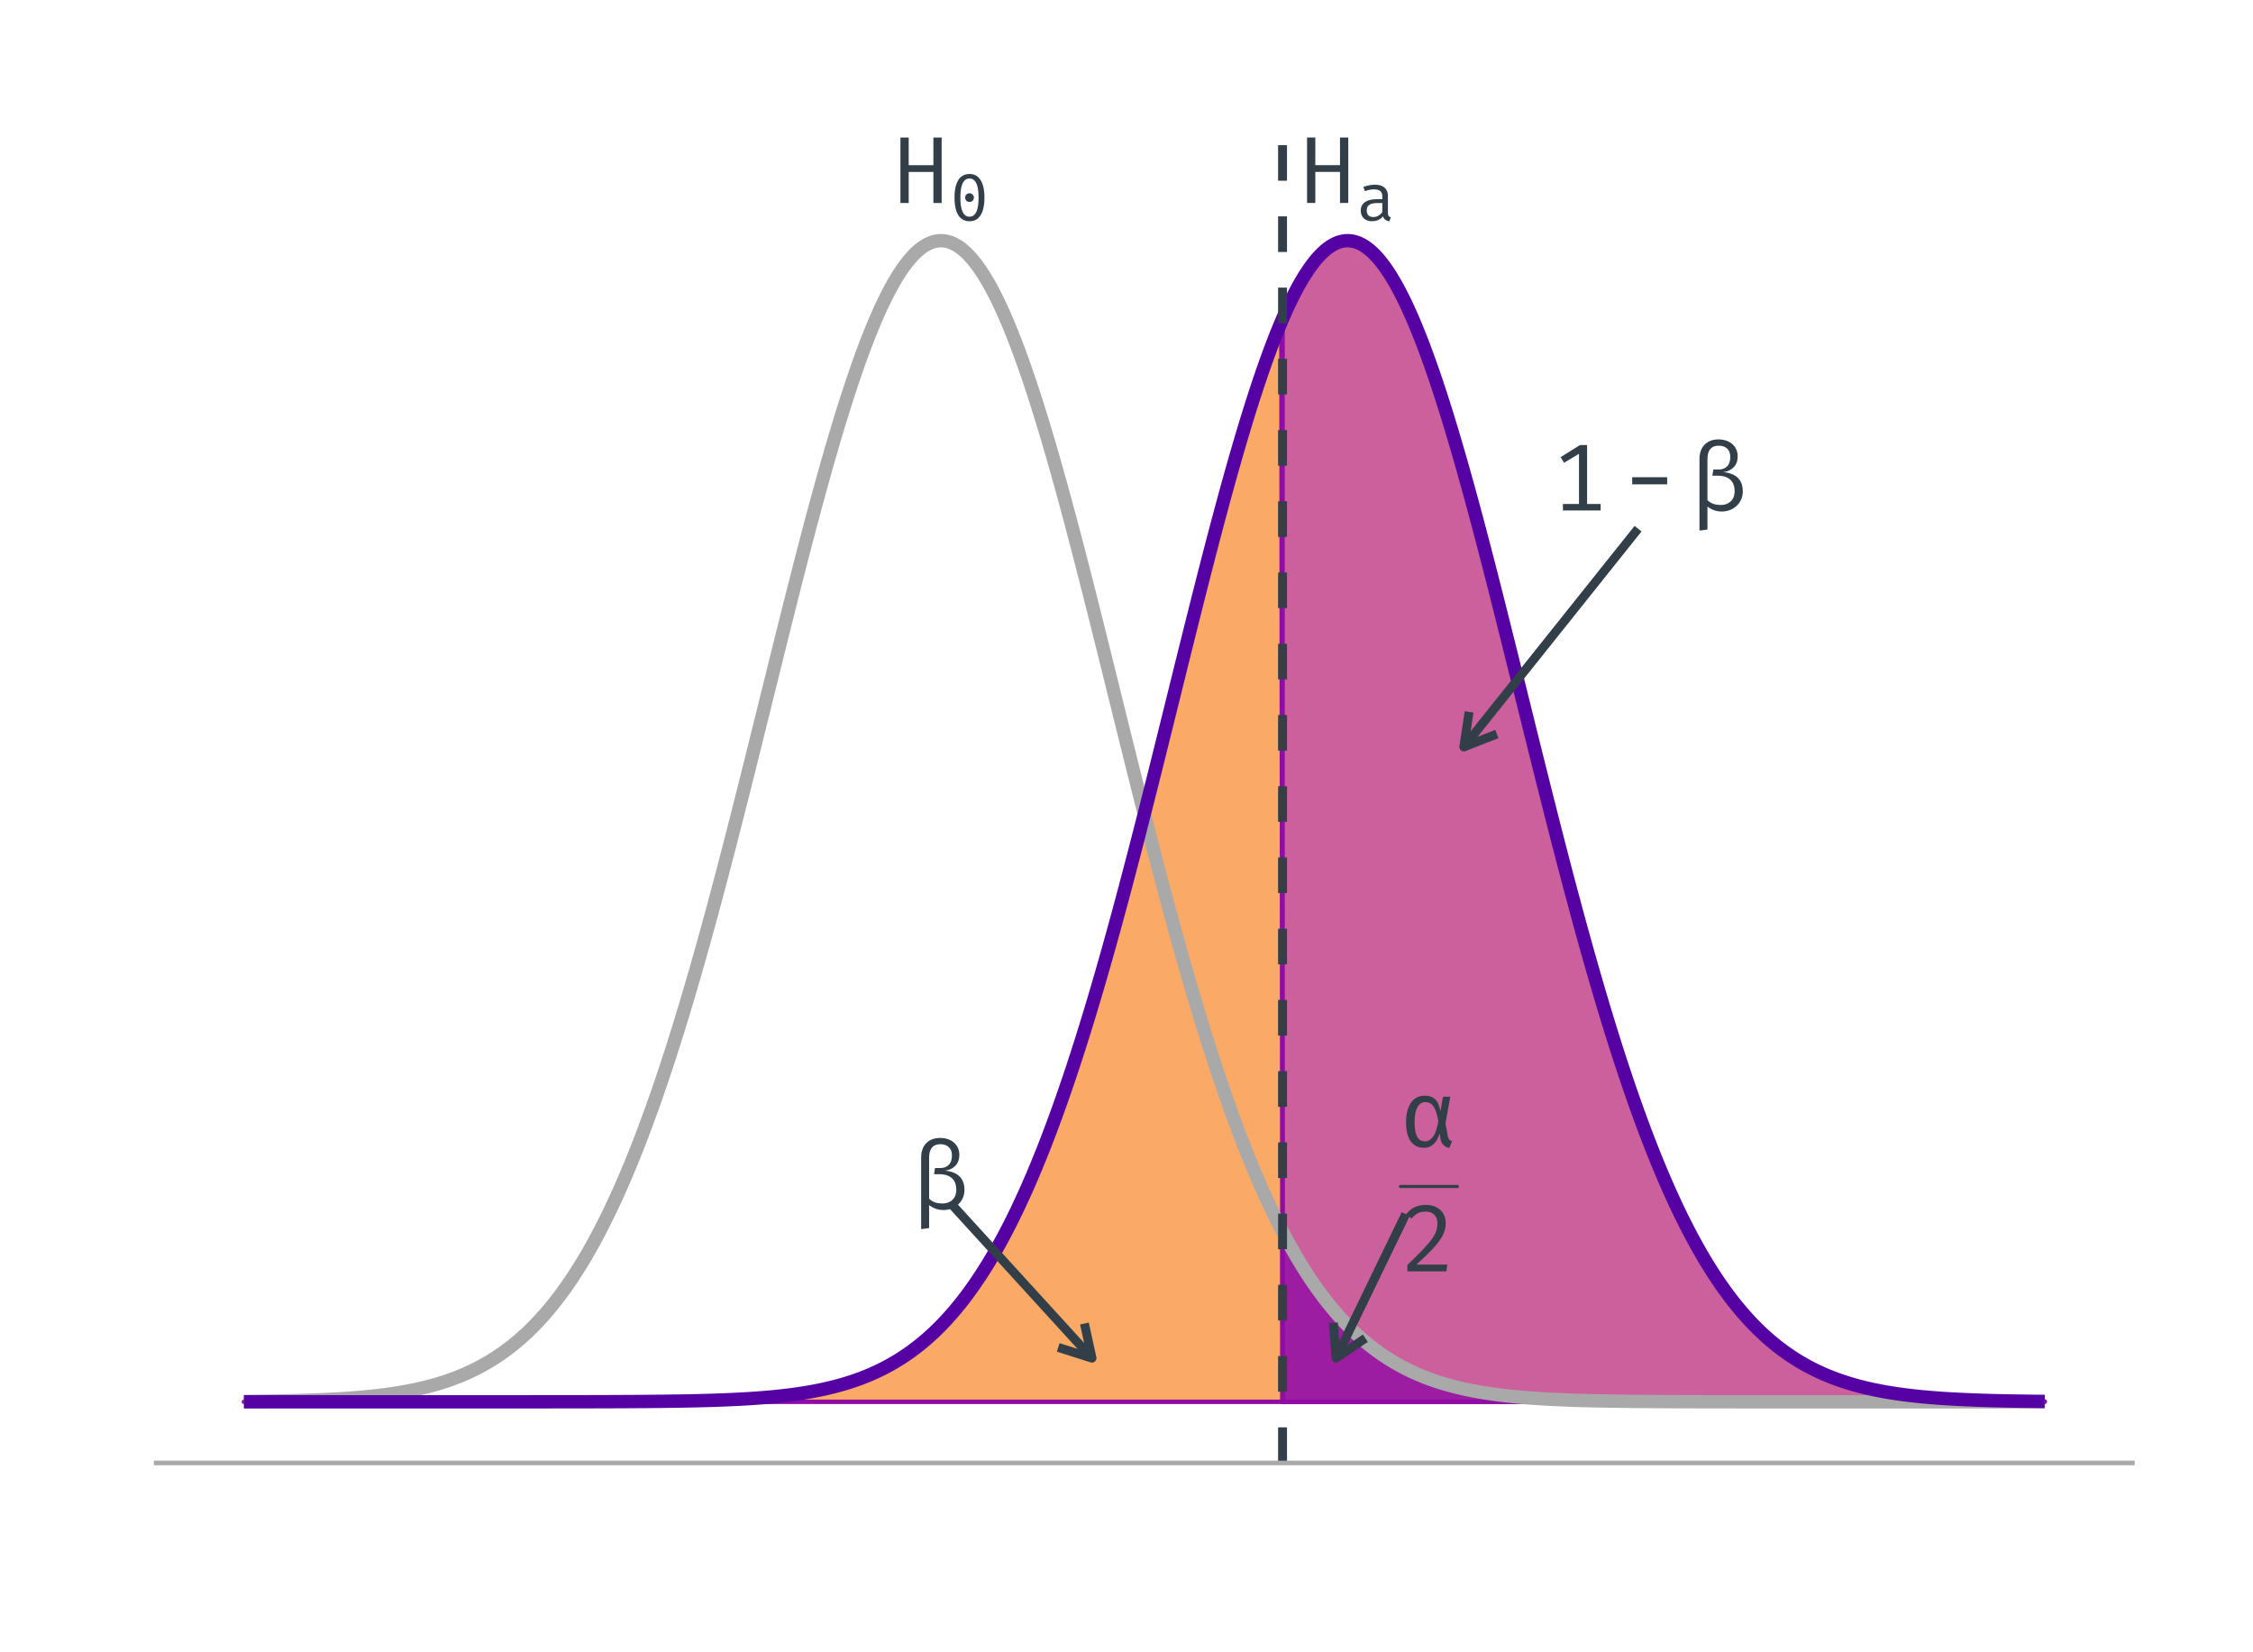 <?xml version="1.0" encoding="UTF-8"?>
<svg xmlns="http://www.w3.org/2000/svg" xmlns:xlink="http://www.w3.org/1999/xlink" width="540pt" height="396pt" viewBox="0 0 540 396" version="1.1">
<defs>
<clipPath id="clip1">
  <path d="M 306 28.348 L 309 28.348 L 309 350.617 L 306 350.617 Z M 306 28.348 "/>
</clipPath>
</defs>
<g id="surface4">
<rect x="0" y="0" width="540" height="396" style="fill:rgb(100%,100%,100%);fill-opacity:1;stroke:none;"/>
<path style="fill-rule:nonzero;fill:rgb(74.902%,22.353%,51.765%);fill-opacity:0.8;stroke-width:1.067;stroke-linecap:round;stroke-linejoin:round;stroke:rgb(56.471%,5.098%,64.314%);stroke-opacity:1;stroke-miterlimit:10;" d="M 307.402 76.418 L 307.684 75.777 L 307.961 75.145 L 308.238 74.523 L 308.516 73.914 L 308.797 73.312 L 309.074 72.723 L 309.352 72.145 L 309.633 71.574 L 309.91 71.016 L 310.188 70.465 L 310.465 69.93 L 310.746 69.402 L 311.023 68.887 L 311.301 68.383 L 311.582 67.887 L 311.859 67.406 L 312.137 66.934 L 312.414 66.473 L 312.695 66.023 L 312.973 65.586 L 313.25 65.156 L 313.531 64.742 L 313.809 64.336 L 314.086 63.945 L 314.363 63.562 L 314.645 63.195 L 314.922 62.836 L 315.199 62.492 L 315.48 62.156 L 315.758 61.832 L 316.035 61.523 L 316.312 61.223 L 316.594 60.938 L 316.871 60.66 L 317.148 60.398 L 317.43 60.148 L 317.707 59.906 L 317.984 59.68 L 318.262 59.465 L 318.543 59.262 L 318.82 59.07 L 319.098 58.895 L 319.379 58.727 L 319.656 58.574 L 319.934 58.43 L 320.211 58.301 L 320.492 58.184 L 320.77 58.078 L 321.047 57.988 L 321.328 57.906 L 321.605 57.84 L 321.883 57.781 L 322.16 57.738 L 322.441 57.707 L 322.719 57.691 L 322.996 57.684 L 323.277 57.691 L 323.555 57.707 L 323.832 57.738 L 324.109 57.781 L 324.391 57.84 L 324.668 57.906 L 324.945 57.988 L 325.227 58.078 L 325.504 58.184 L 325.781 58.301 L 326.059 58.43 L 326.34 58.574 L 326.617 58.727 L 326.895 58.895 L 327.176 59.07 L 327.453 59.262 L 327.73 59.465 L 328.008 59.68 L 328.289 59.906 L 328.566 60.148 L 328.844 60.398 L 329.125 60.66 L 329.402 60.938 L 329.68 61.223 L 329.957 61.523 L 330.238 61.832 L 330.516 62.156 L 330.793 62.492 L 331.074 62.836 L 331.352 63.195 L 331.629 63.562 L 331.906 63.945 L 332.188 64.336 L 332.465 64.742 L 332.742 65.156 L 333.023 65.586 L 333.301 66.023 L 333.578 66.473 L 333.855 66.934 L 334.137 67.406 L 334.414 67.887 L 334.691 68.383 L 334.973 68.887 L 335.25 69.402 L 335.527 69.93 L 335.805 70.465 L 336.086 71.016 L 336.363 71.574 L 336.641 72.145 L 336.922 72.723 L 337.199 73.312 L 337.477 73.914 L 337.754 74.523 L 338.035 75.145 L 338.312 75.777 L 338.59 76.418 L 338.871 77.066 L 339.148 77.73 L 339.426 78.398 L 339.703 79.078 L 339.984 79.77 L 340.262 80.469 L 340.539 81.176 L 340.82 81.895 L 341.098 82.621 L 341.375 83.359 L 341.652 84.105 L 341.934 84.859 L 342.211 85.621 L 342.488 86.395 L 342.77 87.176 L 343.047 87.965 L 343.324 88.762 L 343.602 89.57 L 343.883 90.383 L 344.16 91.207 L 344.438 92.035 L 344.719 92.875 L 344.996 93.723 L 345.273 94.578 L 345.551 95.438 L 345.832 96.309 L 346.109 97.184 L 346.387 98.07 L 346.668 98.961 L 346.945 99.859 L 347.223 100.766 L 347.5 101.68 L 347.781 102.598 L 348.336 104.457 L 348.617 105.398 L 348.895 106.344 L 349.172 107.297 L 349.449 108.254 L 349.73 109.219 L 350.285 111.164 L 350.566 112.148 L 350.844 113.137 L 351.121 114.129 L 351.398 115.129 L 351.68 116.129 L 352.234 118.152 L 352.516 119.172 L 352.793 120.195 L 353.348 122.258 L 353.629 123.297 L 353.906 124.336 L 354.184 125.383 L 354.465 126.434 L 354.742 127.488 L 355.02 128.547 L 355.297 129.609 L 355.578 130.676 L 355.855 131.742 L 356.133 132.816 L 356.414 133.891 L 356.969 136.055 L 357.246 137.141 L 357.527 138.227 L 358.082 140.414 L 358.363 141.508 L 359.195 144.812 L 359.477 145.918 L 360.031 148.137 L 360.312 149.246 L 360.867 151.473 L 361.145 152.59 L 361.426 153.707 L 361.703 154.824 L 361.98 155.945 L 362.262 157.066 L 362.816 159.309 L 363.094 160.434 L 363.375 161.555 L 363.93 163.805 L 364.211 164.93 L 365.043 168.305 L 365.324 169.43 L 365.879 171.68 L 366.16 172.805 L 366.438 173.93 L 366.992 176.172 L 367.273 177.297 L 367.551 178.418 L 367.828 179.535 L 368.109 180.656 L 368.664 182.891 L 368.941 184.004 L 369.223 185.117 L 369.5 186.23 L 369.777 187.34 L 370.059 188.449 L 370.891 191.766 L 371.172 192.867 L 371.727 195.062 L 372.008 196.156 L 372.285 197.25 L 372.562 198.34 L 372.84 199.426 L 373.121 200.512 L 373.676 202.676 L 373.957 203.75 L 374.234 204.824 L 374.789 206.965 L 375.07 208.027 L 375.348 209.09 L 375.625 210.148 L 375.906 211.203 L 376.184 212.258 L 376.461 213.305 L 376.738 214.348 L 377.02 215.391 L 377.297 216.43 L 377.574 217.461 L 377.855 218.492 L 378.133 219.52 L 378.41 220.543 L 378.688 221.562 L 378.969 222.578 L 379.523 224.594 L 379.805 225.598 L 380.082 226.598 L 380.637 228.582 L 380.918 229.566 L 381.195 230.547 L 381.473 231.523 L 381.754 232.496 L 382.031 233.465 L 382.309 234.43 L 382.586 235.387 L 382.867 236.344 L 383.145 237.293 L 383.422 238.238 L 383.703 239.176 L 383.98 240.113 L 384.258 241.043 L 384.535 241.969 L 384.816 242.891 L 385.094 243.805 L 385.371 244.715 L 385.652 245.621 L 385.93 246.523 L 386.207 247.418 L 386.484 248.309 L 386.766 249.195 L 387.32 250.953 L 387.602 251.82 L 387.879 252.688 L 388.156 253.547 L 388.434 254.402 L 388.715 255.25 L 388.992 256.094 L 389.27 256.934 L 389.551 257.766 L 389.828 258.594 L 390.105 259.418 L 390.383 260.234 L 390.664 261.047 L 390.941 261.852 L 391.219 262.652 L 391.5 263.449 L 391.777 264.238 L 392.055 265.023 L 392.332 265.805 L 392.613 266.578 L 393.168 268.109 L 393.449 268.863 L 393.727 269.617 L 394.004 270.363 L 394.281 271.105 L 394.562 271.84 L 394.84 272.57 L 395.117 273.293 L 395.398 274.012 L 395.676 274.727 L 395.953 275.434 L 396.23 276.137 L 396.512 276.832 L 396.789 277.523 L 397.066 278.207 L 397.348 278.887 L 397.625 279.562 L 397.902 280.23 L 398.18 280.895 L 398.461 281.555 L 398.738 282.207 L 399.016 282.852 L 399.297 283.496 L 399.574 284.133 L 399.852 284.762 L 400.129 285.387 L 400.41 286.008 L 400.688 286.621 L 400.965 287.23 L 401.246 287.836 L 401.523 288.434 L 401.801 289.027 L 402.078 289.613 L 402.359 290.195 L 402.637 290.773 L 402.914 291.348 L 403.195 291.914 L 403.75 293.031 L 404.027 293.582 L 404.309 294.125 L 404.586 294.668 L 404.863 295.203 L 405.145 295.73 L 405.422 296.258 L 405.699 296.777 L 405.977 297.293 L 406.258 297.801 L 406.535 298.305 L 406.812 298.805 L 407.094 299.301 L 407.371 299.789 L 407.648 300.273 L 407.926 300.754 L 408.207 301.23 L 408.484 301.699 L 408.762 302.164 L 409.043 302.625 L 409.32 303.082 L 409.598 303.531 L 409.875 303.977 L 410.156 304.418 L 410.434 304.855 L 410.711 305.285 L 410.992 305.715 L 411.27 306.137 L 411.547 306.555 L 411.824 306.969 L 412.105 307.375 L 412.383 307.781 L 412.66 308.18 L 412.941 308.578 L 413.219 308.969 L 413.496 309.355 L 413.773 309.734 L 414.055 310.113 L 414.332 310.488 L 414.609 310.855 L 414.891 311.223 L 415.445 311.941 L 415.723 312.293 L 416.004 312.641 L 416.281 312.984 L 416.559 313.324 L 416.84 313.66 L 417.117 313.992 L 417.395 314.32 L 417.672 314.645 L 417.953 314.965 L 418.23 315.281 L 418.508 315.594 L 418.789 315.902 L 419.066 316.207 L 419.344 316.508 L 419.621 316.805 L 419.902 317.102 L 420.18 317.391 L 420.457 317.676 L 420.738 317.961 L 421.293 318.516 L 421.57 318.785 L 421.852 319.055 L 422.129 319.32 L 422.406 319.582 L 422.688 319.84 L 423.242 320.348 L 423.52 320.594 L 423.801 320.84 L 424.078 321.082 L 424.355 321.32 L 424.637 321.555 L 424.914 321.789 L 425.469 322.242 L 425.75 322.465 L 426.305 322.902 L 426.586 323.117 L 426.863 323.328 L 427.418 323.742 L 427.699 323.941 L 428.254 324.34 L 428.535 324.531 L 429.09 324.914 L 429.367 325.098 L 429.648 325.281 L 430.203 325.641 L 430.484 325.816 L 431.039 326.16 L 431.316 326.328 L 431.598 326.492 L 431.875 326.656 L 432.152 326.816 L 432.434 326.973 L 432.988 327.285 L 433.266 327.434 L 433.547 327.586 L 434.102 327.875 L 434.383 328.02 L 434.66 328.16 L 435.215 328.434 L 435.496 328.566 L 435.773 328.699 L 436.051 328.828 L 436.332 328.957 L 436.887 329.207 L 437.164 329.328 L 437.445 329.449 L 438 329.684 L 438.281 329.797 L 438.559 329.91 L 439.113 330.129 L 439.395 330.238 L 439.672 330.344 L 439.949 330.445 L 440.23 330.547 L 440.508 330.648 L 441.062 330.844 L 441.344 330.941 L 441.898 331.129 L 442.18 331.219 L 442.457 331.309 L 442.734 331.395 L 443.012 331.484 L 443.293 331.566 L 443.57 331.652 L 443.848 331.734 L 444.129 331.816 L 444.961 332.051 L 445.242 332.125 L 445.797 332.273 L 446.078 332.344 L 446.91 332.555 L 447.191 332.621 L 447.469 332.684 L 447.746 332.75 L 448.027 332.812 L 448.582 332.938 L 448.859 332.996 L 449.141 333.055 L 449.695 333.172 L 449.977 333.227 L 450.809 333.391 L 451.09 333.441 L 451.645 333.543 L 451.926 333.594 L 452.758 333.734 L 453.039 333.781 L 453.316 333.824 L 453.594 333.871 L 453.875 333.914 L 454.152 333.957 L 454.43 333.996 L 454.707 334.039 L 454.988 334.078 L 455.543 334.156 L 455.824 334.195 L 456.102 334.23 L 456.379 334.27 L 456.656 334.305 L 456.938 334.34 L 457.215 334.375 L 457.492 334.406 L 457.773 334.441 L 458.605 334.535 L 458.887 334.566 L 459.164 334.598 L 459.441 334.625 L 459.723 334.656 L 460.555 334.738 L 460.836 334.766 L 461.113 334.793 L 461.391 334.816 L 461.672 334.844 L 462.504 334.914 L 462.785 334.938 L 463.34 334.984 L 463.621 335.004 L 463.898 335.027 L 464.453 335.066 L 464.734 335.09 L 465.289 335.129 L 465.57 335.145 L 466.125 335.184 L 466.402 335.199 L 466.684 335.219 L 467.238 335.25 L 467.52 335.27 L 468.352 335.316 L 468.633 335.328 L 469.188 335.359 L 469.469 335.371 L 469.746 335.387 L 470.023 335.398 L 470.301 335.414 L 470.582 335.426 L 471.137 335.449 L 471.418 335.465 L 471.973 335.488 L 472.25 335.496 L 472.531 335.508 L 473.086 335.531 L 473.367 335.539 L 473.922 335.562 L 474.199 335.57 L 474.48 335.578 L 474.758 335.59 L 475.035 335.598 L 475.316 335.605 L 475.594 335.617 L 476.148 335.633 L 476.43 335.641 L 476.984 335.656 L 477.266 335.664 L 477.82 335.68 L 478.098 335.684 L 478.379 335.691 L 478.934 335.707 L 479.215 335.711 L 479.492 335.719 L 479.77 335.723 L 480.047 335.73 L 480.328 335.738 L 480.883 335.746 L 481.164 335.754 L 481.441 335.758 L 481.719 335.766 L 481.996 335.77 L 482.277 335.773 L 482.555 335.777 L 482.832 335.785 L 483.113 335.789 L 483.945 335.801 L 484.227 335.805 L 484.781 335.812 L 485.062 335.816 L 485.895 335.828 L 486.176 335.832 L 486.73 335.84 L 487.012 335.844 L 487.289 335.848 L 487.566 335.848 L 487.844 335.852 L 488.125 335.855 L 488.402 335.859 L 488.68 335.859 L 488.961 335.863 L 489.238 335.867 L 489.516 335.867 L 489.793 335.871 L 490.074 335.875 L 307.402 335.969 Z M 307.402 76.418 "/>
<path style="fill-rule:nonzero;fill:rgb(97.255%,58.039%,25.49%);fill-opacity:0.8;stroke-width:1.067;stroke-linecap:round;stroke-linejoin:round;stroke:rgb(56.471%,5.098%,64.314%);stroke-opacity:1;stroke-miterlimit:10;" d="M 58.461 335.969 L 109.977 335.969 L 110.254 335.965 L 126.684 335.965 L 126.961 335.961 L 132.254 335.961 L 132.531 335.957 L 135.871 335.957 L 136.152 335.953 L 138.379 335.953 L 138.656 335.949 L 140.605 335.949 L 140.883 335.945 L 142.277 335.945 L 142.555 335.941 L 143.668 335.941 L 143.949 335.938 L 144.781 335.938 L 145.062 335.934 L 146.176 335.934 L 146.453 335.93 L 147.012 335.93 L 147.289 335.926 L 148.125 335.926 L 148.402 335.922 L 148.961 335.922 L 149.238 335.918 L 149.797 335.918 L 150.074 335.914 L 150.352 335.914 L 150.629 335.91 L 151.188 335.91 L 151.465 335.906 L 151.746 335.906 L 152.023 335.902 L 152.301 335.902 L 152.578 335.898 L 152.859 335.898 L 153.137 335.895 L 153.414 335.895 L 153.695 335.891 L 153.973 335.891 L 154.25 335.887 L 154.527 335.887 L 154.809 335.883 L 155.086 335.883 L 155.363 335.879 L 155.645 335.875 L 155.922 335.875 L 156.477 335.867 L 156.758 335.867 L 157.312 335.859 L 157.594 335.859 L 158.426 335.848 L 158.707 335.848 L 159.262 335.84 L 159.543 335.836 L 160.375 335.824 L 160.656 335.82 L 161.211 335.812 L 161.492 335.809 L 162.324 335.797 L 162.605 335.793 L 163.16 335.785 L 163.441 335.777 L 164.273 335.766 L 164.555 335.758 L 164.832 335.754 L 165.109 335.746 L 165.391 335.742 L 165.668 335.738 L 166.223 335.723 L 166.504 335.719 L 166.781 335.711 L 167.059 335.707 L 167.34 335.699 L 167.895 335.684 L 168.172 335.68 L 168.453 335.672 L 169.008 335.656 L 169.289 335.648 L 170.121 335.625 L 170.402 335.617 L 170.68 335.605 L 170.957 335.598 L 171.238 335.59 L 171.516 335.578 L 172.07 335.562 L 172.352 335.551 L 172.629 335.539 L 172.906 335.531 L 173.188 335.52 L 173.742 335.496 L 174.02 335.488 L 174.301 335.477 L 174.578 335.465 L 174.855 335.449 L 175.137 335.438 L 175.691 335.414 L 175.969 335.398 L 176.25 335.387 L 176.527 335.371 L 176.805 335.359 L 177.086 335.344 L 177.363 335.328 L 177.641 335.316 L 177.918 335.301 L 178.199 335.285 L 178.477 335.27 L 178.754 335.25 L 179.035 335.234 L 179.312 335.219 L 179.59 335.199 L 179.867 335.184 L 180.148 335.164 L 180.426 335.145 L 180.703 335.129 L 180.984 335.109 L 181.262 335.09 L 181.539 335.066 L 181.816 335.047 L 182.098 335.027 L 182.375 335.004 L 182.652 334.984 L 182.934 334.961 L 183.766 334.891 L 184.047 334.867 L 184.324 334.844 L 184.602 334.816 L 184.883 334.793 L 185.715 334.711 L 185.996 334.684 L 186.273 334.656 L 186.551 334.625 L 186.832 334.598 L 187.664 334.504 L 187.945 334.473 L 188.223 334.441 L 188.5 334.406 L 188.781 334.375 L 189.613 334.27 L 189.895 334.23 L 190.172 334.195 L 190.449 334.156 L 190.73 334.117 L 191.285 334.039 L 191.562 333.996 L 191.844 333.957 L 192.398 333.871 L 192.68 333.824 L 192.957 333.781 L 193.512 333.688 L 193.793 333.641 L 194.07 333.594 L 194.348 333.543 L 194.629 333.492 L 195.184 333.391 L 195.461 333.336 L 195.742 333.281 L 196.297 333.172 L 196.578 333.113 L 197.41 332.938 L 197.691 332.875 L 198.246 332.75 L 198.527 332.684 L 198.805 332.621 L 199.082 332.555 L 199.359 332.484 L 199.641 332.414 L 200.195 332.273 L 200.477 332.199 L 201.031 332.051 L 201.309 331.973 L 201.59 331.895 L 201.867 331.816 L 202.145 331.734 L 202.426 331.652 L 202.703 331.566 L 202.98 331.484 L 203.258 331.395 L 203.539 331.309 L 204.094 331.129 L 204.375 331.035 L 204.652 330.941 L 205.207 330.746 L 205.488 330.648 L 206.043 330.445 L 206.324 330.344 L 206.602 330.238 L 207.156 330.02 L 207.438 329.91 L 207.992 329.684 L 208.273 329.566 L 208.551 329.449 L 209.105 329.207 L 209.387 329.082 L 209.664 328.957 L 209.941 328.828 L 210.223 328.699 L 210.777 328.434 L 211.055 328.297 L 211.336 328.16 L 211.613 328.02 L 211.891 327.875 L 212.172 327.73 L 212.449 327.586 L 212.727 327.434 L 213.004 327.285 L 213.285 327.129 L 213.84 326.816 L 214.121 326.656 L 214.676 326.328 L 214.953 326.16 L 215.234 325.988 L 215.512 325.816 L 215.789 325.641 L 216.07 325.461 L 216.348 325.281 L 216.902 324.914 L 217.184 324.723 L 217.738 324.34 L 218.02 324.141 L 218.574 323.742 L 218.852 323.535 L 219.133 323.328 L 219.41 323.117 L 219.688 322.902 L 219.969 322.684 L 220.246 322.465 L 220.523 322.242 L 220.801 322.016 L 221.082 321.789 L 221.637 321.32 L 221.918 321.082 L 222.195 320.84 L 222.75 320.348 L 223.031 320.094 L 223.309 319.84 L 223.586 319.582 L 223.867 319.32 L 224.145 319.055 L 224.699 318.516 L 224.98 318.238 L 225.258 317.961 L 225.535 317.676 L 225.816 317.391 L 226.094 317.102 L 226.648 316.508 L 226.93 316.207 L 227.207 315.902 L 227.484 315.594 L 227.766 315.281 L 228.043 314.965 L 228.32 314.645 L 228.598 314.32 L 228.879 313.992 L 229.156 313.66 L 229.434 313.324 L 229.715 312.984 L 229.992 312.641 L 230.27 312.293 L 230.547 311.941 L 230.828 311.582 L 231.105 311.223 L 231.383 310.855 L 231.664 310.488 L 231.941 310.113 L 232.496 309.355 L 232.777 308.969 L 233.055 308.578 L 233.332 308.18 L 233.613 307.781 L 234.168 306.969 L 234.445 306.555 L 234.727 306.137 L 235.004 305.715 L 235.281 305.285 L 235.562 304.855 L 235.84 304.418 L 236.117 303.977 L 236.395 303.531 L 236.676 303.082 L 236.953 302.625 L 237.23 302.164 L 237.512 301.699 L 237.789 301.23 L 238.066 300.754 L 238.344 300.273 L 238.625 299.789 L 238.902 299.301 L 239.18 298.805 L 239.461 298.305 L 239.738 297.801 L 240.016 297.293 L 240.293 296.777 L 240.574 296.258 L 241.129 295.203 L 241.41 294.668 L 241.965 293.582 L 242.242 293.031 L 242.523 292.473 L 242.801 291.914 L 243.078 291.348 L 243.359 290.773 L 243.637 290.195 L 243.914 289.613 L 244.191 289.027 L 244.473 288.434 L 244.75 287.836 L 245.027 287.23 L 245.309 286.621 L 245.586 286.008 L 245.863 285.387 L 246.141 284.762 L 246.422 284.133 L 246.699 283.496 L 246.977 282.852 L 247.258 282.207 L 247.535 281.555 L 247.812 280.895 L 248.09 280.23 L 248.371 279.562 L 248.648 278.887 L 248.926 278.207 L 249.207 277.523 L 249.484 276.832 L 249.762 276.137 L 250.039 275.434 L 250.32 274.727 L 250.598 274.012 L 250.875 273.293 L 251.156 272.57 L 251.434 271.84 L 251.711 271.105 L 251.988 270.363 L 252.27 269.617 L 252.824 268.109 L 253.105 267.344 L 253.383 266.578 L 253.66 265.805 L 253.938 265.023 L 254.219 264.238 L 254.496 263.449 L 254.773 262.652 L 255.055 261.852 L 255.332 261.047 L 255.609 260.234 L 255.887 259.418 L 256.168 258.594 L 256.445 257.766 L 256.723 256.934 L 257.004 256.094 L 257.281 255.25 L 257.559 254.402 L 257.836 253.547 L 258.117 252.688 L 258.672 250.953 L 258.953 250.074 L 259.23 249.195 L 259.508 248.309 L 259.785 247.418 L 260.066 246.523 L 260.344 245.621 L 260.621 244.715 L 260.902 243.805 L 261.18 242.891 L 261.457 241.969 L 261.734 241.043 L 262.016 240.113 L 262.57 238.238 L 262.852 237.293 L 263.129 236.344 L 263.684 234.43 L 263.965 233.465 L 264.242 232.496 L 264.52 231.523 L 264.801 230.547 L 265.078 229.566 L 265.355 228.582 L 265.633 227.59 L 265.914 226.598 L 266.191 225.598 L 266.469 224.594 L 266.75 223.586 L 267.027 222.578 L 267.305 221.562 L 267.582 220.543 L 267.863 219.52 L 268.141 218.492 L 268.418 217.461 L 268.699 216.43 L 268.977 215.391 L 269.531 213.305 L 269.812 212.258 L 270.367 210.148 L 270.648 209.09 L 271.203 206.965 L 271.48 205.895 L 271.762 204.824 L 272.316 202.676 L 272.598 201.594 L 272.875 200.512 L 273.43 198.34 L 273.711 197.25 L 274.266 195.062 L 274.547 193.965 L 274.824 192.867 L 275.102 191.766 L 275.379 190.66 L 275.66 189.555 L 275.938 188.449 L 276.215 187.34 L 276.496 186.23 L 277.328 182.891 L 277.609 181.773 L 277.887 180.656 L 278.164 179.535 L 278.445 178.418 L 278.723 177.297 L 279 176.172 L 279.277 175.051 L 279.559 173.93 L 280.113 171.68 L 280.395 170.555 L 281.227 167.18 L 281.508 166.055 L 282.062 163.805 L 282.344 162.68 L 282.621 161.555 L 282.898 160.434 L 283.176 159.309 L 283.457 158.188 L 284.012 155.945 L 284.293 154.824 L 285.125 151.473 L 285.406 150.359 L 285.684 149.246 L 285.961 148.137 L 286.242 147.027 L 286.52 145.918 L 286.797 144.812 L 287.074 143.711 L 287.355 142.609 L 287.633 141.508 L 287.91 140.414 L 288.191 139.32 L 288.469 138.227 L 289.023 136.055 L 289.305 134.973 L 289.582 133.891 L 289.859 132.816 L 290.141 131.742 L 290.695 129.609 L 290.973 128.547 L 291.254 127.488 L 291.531 126.434 L 291.809 125.383 L 292.09 124.336 L 292.645 122.258 L 292.922 121.227 L 293.203 120.195 L 293.48 119.172 L 293.758 118.152 L 294.039 117.141 L 294.316 116.129 L 294.871 114.129 L 295.152 113.137 L 295.43 112.148 L 295.707 111.164 L 295.988 110.191 L 296.266 109.219 L 296.543 108.254 L 296.82 107.297 L 297.102 106.344 L 297.379 105.398 L 297.656 104.457 L 297.938 103.527 L 298.215 102.598 L 298.492 101.68 L 298.77 100.766 L 299.051 99.859 L 299.328 98.961 L 299.605 98.07 L 299.887 97.184 L 300.164 96.309 L 300.441 95.438 L 300.719 94.578 L 301 93.723 L 301.277 92.875 L 301.555 92.035 L 301.836 91.207 L 302.113 90.383 L 302.391 89.57 L 302.668 88.762 L 302.949 87.965 L 303.227 87.176 L 303.504 86.395 L 303.785 85.621 L 304.062 84.859 L 304.34 84.105 L 304.617 83.359 L 304.898 82.621 L 305.176 81.895 L 305.453 81.176 L 305.734 80.469 L 306.012 79.77 L 306.289 79.078 L 306.566 78.398 L 306.848 77.73 L 307.125 77.066 L 307.402 335.969 Z M 58.461 335.969 "/>
<path style="fill-rule:nonzero;fill:rgb(56.471%,5.098%,64.314%);fill-opacity:0.8;stroke-width:1.067;stroke-linecap:round;stroke-linejoin:round;stroke:rgb(56.471%,5.098%,64.314%);stroke-opacity:1;stroke-miterlimit:10;" d="M 307.402 295.203 L 307.684 295.73 L 307.961 296.258 L 308.238 296.777 L 308.516 297.293 L 308.797 297.801 L 309.074 298.305 L 309.352 298.805 L 309.633 299.301 L 309.91 299.789 L 310.188 300.273 L 310.465 300.754 L 310.746 301.23 L 311.023 301.699 L 311.301 302.164 L 311.582 302.625 L 311.859 303.082 L 312.137 303.531 L 312.414 303.977 L 312.695 304.418 L 312.973 304.855 L 313.25 305.285 L 313.531 305.715 L 313.809 306.137 L 314.086 306.555 L 314.363 306.969 L 314.645 307.375 L 314.922 307.781 L 315.199 308.18 L 315.48 308.578 L 315.758 308.969 L 316.035 309.355 L 316.312 309.734 L 316.594 310.113 L 316.871 310.488 L 317.148 310.855 L 317.43 311.223 L 317.984 311.941 L 318.262 312.293 L 318.543 312.641 L 318.82 312.984 L 319.098 313.324 L 319.379 313.66 L 319.656 313.992 L 319.934 314.32 L 320.211 314.645 L 320.492 314.965 L 320.77 315.281 L 321.047 315.594 L 321.328 315.902 L 321.605 316.207 L 321.883 316.508 L 322.16 316.805 L 322.441 317.102 L 322.719 317.391 L 322.996 317.676 L 323.277 317.961 L 323.832 318.516 L 324.109 318.785 L 324.391 319.055 L 324.668 319.32 L 324.945 319.582 L 325.227 319.84 L 325.781 320.348 L 326.059 320.594 L 326.34 320.84 L 326.617 321.082 L 326.895 321.32 L 327.176 321.555 L 327.453 321.789 L 328.008 322.242 L 328.289 322.465 L 328.844 322.902 L 329.125 323.117 L 329.402 323.328 L 329.957 323.742 L 330.238 323.941 L 330.793 324.34 L 331.074 324.531 L 331.629 324.914 L 331.906 325.098 L 332.188 325.281 L 332.742 325.641 L 333.023 325.816 L 333.578 326.16 L 333.855 326.328 L 334.137 326.492 L 334.414 326.656 L 334.691 326.816 L 334.973 326.973 L 335.527 327.285 L 335.805 327.434 L 336.086 327.586 L 336.641 327.875 L 336.922 328.02 L 337.199 328.16 L 337.754 328.434 L 338.035 328.566 L 338.312 328.699 L 338.59 328.828 L 338.871 328.957 L 339.426 329.207 L 339.703 329.328 L 339.984 329.449 L 340.539 329.684 L 340.82 329.797 L 341.098 329.91 L 341.652 330.129 L 341.934 330.238 L 342.211 330.344 L 342.488 330.445 L 342.77 330.547 L 343.047 330.648 L 343.602 330.844 L 343.883 330.941 L 344.438 331.129 L 344.719 331.219 L 344.996 331.309 L 345.273 331.395 L 345.551 331.484 L 345.832 331.566 L 346.109 331.652 L 346.387 331.734 L 346.668 331.816 L 347.5 332.051 L 347.781 332.125 L 348.336 332.273 L 348.617 332.344 L 349.449 332.555 L 349.73 332.621 L 350.008 332.684 L 350.285 332.75 L 350.566 332.812 L 351.121 332.938 L 351.398 332.996 L 351.68 333.055 L 352.234 333.172 L 352.516 333.227 L 353.348 333.391 L 353.629 333.441 L 354.184 333.543 L 354.465 333.594 L 355.297 333.734 L 355.578 333.781 L 355.855 333.824 L 356.133 333.871 L 356.414 333.914 L 356.691 333.957 L 356.969 333.996 L 357.246 334.039 L 357.527 334.078 L 358.082 334.156 L 358.363 334.195 L 358.641 334.23 L 358.918 334.27 L 359.195 334.305 L 359.477 334.34 L 359.754 334.375 L 360.031 334.406 L 360.312 334.441 L 361.145 334.535 L 361.426 334.566 L 361.703 334.598 L 361.98 334.625 L 362.262 334.656 L 363.094 334.738 L 363.375 334.766 L 363.652 334.793 L 363.93 334.816 L 364.211 334.844 L 365.043 334.914 L 365.324 334.938 L 365.879 334.984 L 366.16 335.004 L 366.438 335.027 L 366.992 335.066 L 367.273 335.09 L 367.828 335.129 L 368.109 335.145 L 368.664 335.184 L 368.941 335.199 L 369.223 335.219 L 369.777 335.25 L 370.059 335.27 L 370.891 335.316 L 371.172 335.328 L 371.727 335.359 L 372.008 335.371 L 372.285 335.387 L 372.562 335.398 L 372.84 335.414 L 373.121 335.426 L 373.676 335.449 L 373.957 335.465 L 374.512 335.488 L 374.789 335.496 L 375.07 335.508 L 375.625 335.531 L 375.906 335.539 L 376.461 335.562 L 376.738 335.57 L 377.02 335.578 L 377.297 335.59 L 377.574 335.598 L 377.855 335.605 L 378.133 335.617 L 378.688 335.633 L 378.969 335.641 L 379.523 335.656 L 379.805 335.664 L 380.359 335.68 L 380.637 335.684 L 380.918 335.691 L 381.473 335.707 L 381.754 335.711 L 382.031 335.719 L 382.309 335.723 L 382.586 335.73 L 382.867 335.738 L 383.422 335.746 L 383.703 335.754 L 383.98 335.758 L 384.258 335.766 L 384.535 335.77 L 384.816 335.773 L 385.094 335.777 L 385.371 335.785 L 385.652 335.789 L 386.484 335.801 L 386.766 335.805 L 387.32 335.812 L 387.602 335.816 L 388.434 335.828 L 388.715 335.832 L 389.27 335.84 L 389.551 335.844 L 389.828 335.848 L 390.105 335.848 L 390.383 335.852 L 390.664 335.855 L 390.941 335.859 L 391.219 335.859 L 391.5 335.863 L 391.777 335.867 L 392.055 335.867 L 392.332 335.871 L 392.613 335.875 L 392.891 335.875 L 393.168 335.879 L 393.449 335.883 L 393.727 335.883 L 394.004 335.887 L 394.281 335.887 L 394.562 335.891 L 394.84 335.891 L 395.117 335.895 L 395.398 335.895 L 395.676 335.898 L 395.953 335.898 L 396.23 335.902 L 396.512 335.902 L 396.789 335.906 L 397.066 335.906 L 397.348 335.91 L 397.902 335.91 L 398.18 335.914 L 398.461 335.914 L 398.738 335.918 L 399.297 335.918 L 399.574 335.922 L 400.129 335.922 L 400.41 335.926 L 401.246 335.926 L 401.523 335.93 L 402.078 335.93 L 402.359 335.934 L 403.473 335.934 L 403.75 335.938 L 404.586 335.938 L 404.863 335.941 L 405.977 335.941 L 406.258 335.945 L 407.648 335.945 L 407.926 335.949 L 409.875 335.949 L 410.156 335.953 L 412.383 335.953 L 412.66 335.957 L 416.004 335.957 L 416.281 335.961 L 421.57 335.961 L 421.852 335.965 L 438.281 335.965 L 438.559 335.969 L 490.074 335.969 L 307.402 335.969 Z M 307.402 295.203 "/>
<path style="fill:none;stroke-width:3.201;stroke-linecap:butt;stroke-linejoin:round;stroke:rgb(66.275%,66.275%,66.275%);stroke-opacity:1;stroke-miterlimit:10;" d="M 58.461 335.875 L 59.016 335.867 L 59.297 335.867 L 59.852 335.859 L 60.133 335.859 L 60.965 335.848 L 61.246 335.848 L 61.801 335.84 L 62.082 335.836 L 62.914 335.824 L 63.195 335.82 L 63.75 335.812 L 64.031 335.809 L 64.863 335.797 L 65.145 335.793 L 65.699 335.785 L 65.98 335.777 L 66.812 335.766 L 67.094 335.758 L 67.371 335.754 L 67.648 335.746 L 67.93 335.742 L 68.207 335.738 L 68.762 335.723 L 69.043 335.719 L 69.32 335.711 L 69.598 335.707 L 69.879 335.699 L 70.434 335.684 L 70.711 335.68 L 70.992 335.672 L 71.547 335.656 L 71.828 335.648 L 72.66 335.625 L 72.941 335.617 L 73.219 335.605 L 73.496 335.598 L 73.777 335.59 L 74.055 335.578 L 74.609 335.562 L 74.891 335.551 L 75.168 335.539 L 75.445 335.531 L 75.727 335.52 L 76.281 335.496 L 76.559 335.488 L 76.84 335.477 L 77.117 335.465 L 77.395 335.449 L 77.676 335.438 L 78.23 335.414 L 78.508 335.398 L 78.789 335.387 L 79.066 335.371 L 79.344 335.359 L 79.625 335.344 L 79.902 335.328 L 80.18 335.316 L 80.457 335.301 L 80.738 335.285 L 81.016 335.27 L 81.293 335.25 L 81.574 335.234 L 81.852 335.219 L 82.129 335.199 L 82.406 335.184 L 82.688 335.164 L 82.965 335.145 L 83.242 335.129 L 83.523 335.109 L 83.801 335.09 L 84.078 335.066 L 84.355 335.047 L 84.637 335.027 L 84.914 335.004 L 85.191 334.984 L 85.473 334.961 L 86.305 334.891 L 86.586 334.867 L 86.863 334.844 L 87.141 334.816 L 87.422 334.793 L 88.254 334.711 L 88.535 334.684 L 88.812 334.656 L 89.09 334.625 L 89.371 334.598 L 90.203 334.504 L 90.484 334.473 L 90.762 334.441 L 91.039 334.406 L 91.32 334.375 L 92.152 334.27 L 92.434 334.23 L 92.711 334.195 L 92.988 334.156 L 93.27 334.117 L 93.824 334.039 L 94.102 333.996 L 94.383 333.957 L 94.938 333.871 L 95.219 333.824 L 95.496 333.781 L 96.051 333.688 L 96.332 333.641 L 96.609 333.594 L 96.887 333.543 L 97.168 333.492 L 97.723 333.391 L 98 333.336 L 98.281 333.281 L 98.836 333.172 L 99.117 333.113 L 99.949 332.938 L 100.23 332.875 L 100.785 332.75 L 101.066 332.684 L 101.344 332.621 L 101.621 332.555 L 101.898 332.484 L 102.18 332.414 L 102.734 332.273 L 103.016 332.199 L 103.57 332.051 L 103.848 331.973 L 104.129 331.895 L 104.406 331.816 L 104.684 331.734 L 104.965 331.652 L 105.242 331.566 L 105.52 331.484 L 105.797 331.395 L 106.078 331.309 L 106.633 331.129 L 106.914 331.035 L 107.191 330.941 L 107.746 330.746 L 108.027 330.648 L 108.582 330.445 L 108.863 330.344 L 109.141 330.238 L 109.695 330.02 L 109.977 329.91 L 110.531 329.684 L 110.812 329.566 L 111.09 329.449 L 111.645 329.207 L 111.926 329.082 L 112.203 328.957 L 112.48 328.828 L 112.762 328.699 L 113.316 328.434 L 113.594 328.297 L 113.875 328.16 L 114.152 328.02 L 114.43 327.875 L 114.711 327.73 L 114.988 327.586 L 115.266 327.434 L 115.543 327.285 L 115.824 327.129 L 116.379 326.816 L 116.66 326.656 L 117.215 326.328 L 117.492 326.16 L 117.773 325.988 L 118.051 325.816 L 118.328 325.641 L 118.609 325.461 L 118.887 325.281 L 119.441 324.914 L 119.723 324.723 L 120.277 324.34 L 120.559 324.141 L 121.113 323.742 L 121.391 323.535 L 121.672 323.328 L 121.949 323.117 L 122.227 322.902 L 122.508 322.684 L 122.785 322.465 L 123.062 322.242 L 123.34 322.016 L 123.621 321.789 L 124.176 321.32 L 124.457 321.082 L 124.734 320.84 L 125.289 320.348 L 125.57 320.094 L 125.848 319.84 L 126.125 319.582 L 126.406 319.32 L 126.684 319.055 L 127.238 318.516 L 127.52 318.238 L 127.797 317.961 L 128.074 317.676 L 128.355 317.391 L 128.633 317.102 L 129.188 316.508 L 129.469 316.207 L 129.746 315.902 L 130.023 315.594 L 130.305 315.281 L 130.582 314.965 L 130.859 314.645 L 131.137 314.32 L 131.418 313.992 L 131.695 313.66 L 131.973 313.324 L 132.254 312.984 L 132.531 312.641 L 132.809 312.293 L 133.086 311.941 L 133.367 311.582 L 133.645 311.223 L 133.922 310.855 L 134.203 310.488 L 134.48 310.113 L 135.035 309.355 L 135.316 308.969 L 135.594 308.578 L 135.871 308.18 L 136.152 307.781 L 136.707 306.969 L 136.984 306.555 L 137.266 306.137 L 137.543 305.715 L 137.82 305.285 L 138.102 304.855 L 138.379 304.418 L 138.656 303.977 L 138.934 303.531 L 139.215 303.082 L 139.492 302.625 L 139.77 302.164 L 140.051 301.699 L 140.328 301.23 L 140.605 300.754 L 140.883 300.273 L 141.164 299.789 L 141.441 299.301 L 141.719 298.805 L 142 298.305 L 142.277 297.801 L 142.555 297.293 L 142.832 296.777 L 143.113 296.258 L 143.668 295.203 L 143.949 294.668 L 144.504 293.582 L 144.781 293.031 L 145.062 292.473 L 145.34 291.914 L 145.617 291.348 L 145.898 290.773 L 146.176 290.195 L 146.453 289.613 L 146.73 289.027 L 147.012 288.434 L 147.289 287.836 L 147.566 287.23 L 147.848 286.621 L 148.125 286.008 L 148.402 285.387 L 148.68 284.762 L 148.961 284.133 L 149.238 283.496 L 149.516 282.852 L 149.797 282.207 L 150.074 281.555 L 150.352 280.895 L 150.629 280.23 L 150.91 279.562 L 151.188 278.887 L 151.465 278.207 L 151.746 277.523 L 152.023 276.832 L 152.301 276.137 L 152.578 275.434 L 152.859 274.727 L 153.137 274.012 L 153.414 273.293 L 153.695 272.57 L 153.973 271.84 L 154.25 271.105 L 154.527 270.363 L 154.809 269.617 L 155.363 268.109 L 155.645 267.344 L 155.922 266.578 L 156.199 265.805 L 156.477 265.023 L 156.758 264.238 L 157.035 263.449 L 157.312 262.652 L 157.594 261.852 L 157.871 261.047 L 158.148 260.234 L 158.426 259.418 L 158.707 258.594 L 158.984 257.766 L 159.262 256.934 L 159.543 256.094 L 159.82 255.25 L 160.098 254.402 L 160.375 253.547 L 160.656 252.688 L 161.211 250.953 L 161.492 250.074 L 161.77 249.195 L 162.047 248.309 L 162.324 247.418 L 162.605 246.523 L 162.883 245.621 L 163.16 244.715 L 163.441 243.805 L 163.719 242.891 L 163.996 241.969 L 164.273 241.043 L 164.555 240.113 L 165.109 238.238 L 165.391 237.293 L 165.668 236.344 L 166.223 234.43 L 166.504 233.465 L 166.781 232.496 L 167.059 231.523 L 167.34 230.547 L 167.617 229.566 L 167.895 228.582 L 168.172 227.59 L 168.453 226.598 L 168.73 225.598 L 169.008 224.594 L 169.289 223.586 L 169.566 222.578 L 169.844 221.562 L 170.121 220.543 L 170.402 219.52 L 170.68 218.492 L 170.957 217.461 L 171.238 216.43 L 171.516 215.391 L 172.07 213.305 L 172.352 212.258 L 172.906 210.148 L 173.188 209.09 L 173.742 206.965 L 174.02 205.895 L 174.301 204.824 L 174.855 202.676 L 175.137 201.594 L 175.414 200.512 L 175.969 198.34 L 176.25 197.25 L 176.805 195.062 L 177.086 193.965 L 177.363 192.867 L 177.641 191.766 L 177.918 190.66 L 178.199 189.555 L 178.477 188.449 L 178.754 187.34 L 179.035 186.23 L 179.867 182.891 L 180.148 181.773 L 180.426 180.656 L 180.703 179.535 L 180.984 178.418 L 181.262 177.297 L 181.539 176.172 L 181.816 175.051 L 182.098 173.93 L 182.652 171.68 L 182.934 170.555 L 183.766 167.18 L 184.047 166.055 L 184.602 163.805 L 184.883 162.68 L 185.16 161.555 L 185.438 160.434 L 185.715 159.309 L 185.996 158.188 L 186.551 155.945 L 186.832 154.824 L 187.664 151.473 L 187.945 150.359 L 188.223 149.246 L 188.5 148.137 L 188.781 147.027 L 189.059 145.918 L 189.336 144.812 L 189.613 143.711 L 189.895 142.609 L 190.172 141.508 L 190.449 140.414 L 190.73 139.32 L 191.008 138.227 L 191.562 136.055 L 191.844 134.973 L 192.121 133.891 L 192.398 132.816 L 192.68 131.742 L 193.234 129.609 L 193.512 128.547 L 193.793 127.488 L 194.07 126.434 L 194.348 125.383 L 194.629 124.336 L 195.184 122.258 L 195.461 121.227 L 195.742 120.195 L 196.02 119.172 L 196.297 118.152 L 196.578 117.141 L 196.855 116.129 L 197.41 114.129 L 197.691 113.137 L 197.969 112.148 L 198.246 111.164 L 198.527 110.191 L 198.805 109.219 L 199.082 108.254 L 199.359 107.297 L 199.641 106.344 L 199.918 105.398 L 200.195 104.457 L 200.477 103.527 L 200.754 102.598 L 201.031 101.68 L 201.309 100.766 L 201.59 99.859 L 201.867 98.961 L 202.145 98.07 L 202.426 97.184 L 202.703 96.309 L 202.98 95.438 L 203.258 94.578 L 203.539 93.723 L 203.816 92.875 L 204.094 92.035 L 204.375 91.207 L 204.652 90.383 L 204.93 89.57 L 205.207 88.762 L 205.488 87.965 L 205.766 87.176 L 206.043 86.395 L 206.324 85.621 L 206.602 84.859 L 206.879 84.105 L 207.156 83.359 L 207.438 82.621 L 207.715 81.895 L 207.992 81.176 L 208.273 80.469 L 208.551 79.77 L 208.828 79.078 L 209.105 78.398 L 209.387 77.73 L 209.664 77.066 L 209.941 76.418 L 210.223 75.777 L 210.5 75.145 L 210.777 74.523 L 211.055 73.914 L 211.336 73.312 L 211.613 72.723 L 211.891 72.145 L 212.172 71.574 L 212.449 71.016 L 212.727 70.465 L 213.004 69.93 L 213.285 69.402 L 213.562 68.887 L 213.84 68.383 L 214.121 67.887 L 214.398 67.406 L 214.676 66.934 L 214.953 66.473 L 215.234 66.023 L 215.512 65.586 L 215.789 65.156 L 216.07 64.742 L 216.348 64.336 L 216.625 63.945 L 216.902 63.562 L 217.184 63.195 L 217.461 62.836 L 217.738 62.492 L 218.02 62.156 L 218.297 61.832 L 218.574 61.523 L 218.852 61.223 L 219.133 60.938 L 219.41 60.66 L 219.688 60.398 L 219.969 60.148 L 220.246 59.906 L 220.523 59.68 L 220.801 59.465 L 221.082 59.262 L 221.359 59.07 L 221.637 58.895 L 221.918 58.727 L 222.195 58.574 L 222.473 58.43 L 222.75 58.301 L 223.031 58.184 L 223.309 58.078 L 223.586 57.988 L 223.867 57.906 L 224.145 57.84 L 224.422 57.781 L 224.699 57.738 L 224.98 57.707 L 225.258 57.691 L 225.535 57.684 L 225.816 57.691 L 226.094 57.707 L 226.371 57.738 L 226.648 57.781 L 226.93 57.84 L 227.207 57.906 L 227.484 57.988 L 227.766 58.078 L 228.043 58.184 L 228.32 58.301 L 228.598 58.43 L 228.879 58.574 L 229.156 58.727 L 229.434 58.895 L 229.715 59.07 L 229.992 59.262 L 230.27 59.465 L 230.547 59.68 L 230.828 59.906 L 231.105 60.148 L 231.383 60.398 L 231.664 60.66 L 231.941 60.938 L 232.219 61.223 L 232.496 61.523 L 232.777 61.832 L 233.055 62.156 L 233.332 62.492 L 233.613 62.836 L 233.891 63.195 L 234.168 63.562 L 234.445 63.945 L 234.727 64.336 L 235.004 64.742 L 235.281 65.156 L 235.562 65.586 L 235.84 66.023 L 236.117 66.473 L 236.395 66.934 L 236.676 67.406 L 236.953 67.887 L 237.23 68.383 L 237.512 68.887 L 237.789 69.402 L 238.066 69.93 L 238.344 70.465 L 238.625 71.016 L 238.902 71.574 L 239.18 72.145 L 239.461 72.723 L 239.738 73.312 L 240.016 73.914 L 240.293 74.523 L 240.574 75.145 L 240.852 75.777 L 241.129 76.418 L 241.41 77.066 L 241.688 77.73 L 241.965 78.398 L 242.242 79.078 L 242.523 79.77 L 242.801 80.469 L 243.078 81.176 L 243.359 81.895 L 243.637 82.621 L 243.914 83.359 L 244.191 84.105 L 244.473 84.859 L 244.75 85.621 L 245.027 86.395 L 245.309 87.176 L 245.586 87.965 L 245.863 88.762 L 246.141 89.57 L 246.422 90.383 L 246.699 91.207 L 246.977 92.035 L 247.258 92.875 L 247.535 93.723 L 247.812 94.578 L 248.09 95.438 L 248.371 96.309 L 248.648 97.184 L 248.926 98.07 L 249.207 98.961 L 249.484 99.859 L 249.762 100.766 L 250.039 101.68 L 250.32 102.598 L 250.875 104.457 L 251.156 105.398 L 251.434 106.344 L 251.711 107.297 L 251.988 108.254 L 252.27 109.219 L 252.824 111.164 L 253.105 112.148 L 253.383 113.137 L 253.66 114.129 L 253.938 115.129 L 254.219 116.129 L 254.773 118.152 L 255.055 119.172 L 255.332 120.195 L 255.887 122.258 L 256.168 123.297 L 256.445 124.336 L 256.723 125.383 L 257.004 126.434 L 257.281 127.488 L 257.559 128.547 L 257.836 129.609 L 258.117 130.676 L 258.395 131.742 L 258.672 132.816 L 258.953 133.891 L 259.508 136.055 L 259.785 137.141 L 260.066 138.227 L 260.621 140.414 L 260.902 141.508 L 261.734 144.812 L 262.016 145.918 L 262.57 148.137 L 262.852 149.246 L 263.406 151.473 L 263.684 152.59 L 263.965 153.707 L 264.242 154.824 L 264.52 155.945 L 264.801 157.066 L 265.355 159.309 L 265.633 160.434 L 265.914 161.555 L 266.469 163.805 L 266.75 164.93 L 267.582 168.305 L 267.863 169.43 L 268.418 171.68 L 268.699 172.805 L 268.977 173.93 L 269.531 176.172 L 269.812 177.297 L 270.09 178.418 L 270.367 179.535 L 270.648 180.656 L 271.203 182.891 L 271.48 184.004 L 271.762 185.117 L 272.039 186.23 L 272.316 187.34 L 272.598 188.449 L 273.43 191.766 L 273.711 192.867 L 274.266 195.062 L 274.547 196.156 L 274.824 197.25 L 275.102 198.34 L 275.379 199.426 L 275.66 200.512 L 276.215 202.676 L 276.496 203.75 L 276.773 204.824 L 277.328 206.965 L 277.609 208.027 L 277.887 209.09 L 278.164 210.148 L 278.445 211.203 L 278.723 212.258 L 279 213.305 L 279.277 214.348 L 279.559 215.391 L 279.836 216.43 L 280.113 217.461 L 280.395 218.492 L 280.672 219.52 L 280.949 220.543 L 281.227 221.562 L 281.508 222.578 L 282.062 224.594 L 282.344 225.598 L 282.621 226.598 L 283.176 228.582 L 283.457 229.566 L 283.734 230.547 L 284.012 231.523 L 284.293 232.496 L 284.57 233.465 L 284.848 234.43 L 285.125 235.387 L 285.406 236.344 L 285.684 237.293 L 285.961 238.238 L 286.242 239.176 L 286.52 240.113 L 286.797 241.043 L 287.074 241.969 L 287.355 242.891 L 287.633 243.805 L 287.91 244.715 L 288.191 245.621 L 288.469 246.523 L 288.746 247.418 L 289.023 248.309 L 289.305 249.195 L 289.859 250.953 L 290.141 251.82 L 290.418 252.688 L 290.695 253.547 L 290.973 254.402 L 291.254 255.25 L 291.531 256.094 L 291.809 256.934 L 292.09 257.766 L 292.367 258.594 L 292.645 259.418 L 292.922 260.234 L 293.203 261.047 L 293.48 261.852 L 293.758 262.652 L 294.039 263.449 L 294.316 264.238 L 294.594 265.023 L 294.871 265.805 L 295.152 266.578 L 295.707 268.109 L 295.988 268.863 L 296.266 269.617 L 296.543 270.363 L 296.82 271.105 L 297.102 271.84 L 297.379 272.57 L 297.656 273.293 L 297.938 274.012 L 298.215 274.727 L 298.492 275.434 L 298.77 276.137 L 299.051 276.832 L 299.328 277.523 L 299.605 278.207 L 299.887 278.887 L 300.164 279.562 L 300.441 280.23 L 300.719 280.895 L 301 281.555 L 301.277 282.207 L 301.555 282.852 L 301.836 283.496 L 302.113 284.133 L 302.391 284.762 L 302.668 285.387 L 302.949 286.008 L 303.227 286.621 L 303.504 287.23 L 303.785 287.836 L 304.062 288.434 L 304.34 289.027 L 304.617 289.613 L 304.898 290.195 L 305.176 290.773 L 305.453 291.348 L 305.734 291.914 L 306.289 293.031 L 306.566 293.582 L 306.848 294.125 L 307.125 294.668 L 307.402 295.203 L 307.684 295.73 L 307.961 296.258 L 308.238 296.777 L 308.516 297.293 L 308.797 297.801 L 309.074 298.305 L 309.352 298.805 L 309.633 299.301 L 309.91 299.789 L 310.188 300.273 L 310.465 300.754 L 310.746 301.23 L 311.023 301.699 L 311.301 302.164 L 311.582 302.625 L 311.859 303.082 L 312.137 303.531 L 312.414 303.977 L 312.695 304.418 L 312.973 304.855 L 313.25 305.285 L 313.531 305.715 L 313.809 306.137 L 314.086 306.555 L 314.363 306.969 L 314.645 307.375 L 314.922 307.781 L 315.199 308.18 L 315.48 308.578 L 315.758 308.969 L 316.035 309.355 L 316.312 309.734 L 316.594 310.113 L 316.871 310.488 L 317.148 310.855 L 317.43 311.223 L 317.984 311.941 L 318.262 312.293 L 318.543 312.641 L 318.82 312.984 L 319.098 313.324 L 319.379 313.66 L 319.656 313.992 L 319.934 314.32 L 320.211 314.645 L 320.492 314.965 L 320.77 315.281 L 321.047 315.594 L 321.328 315.902 L 321.605 316.207 L 321.883 316.508 L 322.16 316.805 L 322.441 317.102 L 322.719 317.391 L 322.996 317.676 L 323.277 317.961 L 323.832 318.516 L 324.109 318.785 L 324.391 319.055 L 324.668 319.32 L 324.945 319.582 L 325.227 319.84 L 325.781 320.348 L 326.059 320.594 L 326.34 320.84 L 326.617 321.082 L 326.895 321.32 L 327.176 321.555 L 327.453 321.789 L 328.008 322.242 L 328.289 322.465 L 328.844 322.902 L 329.125 323.117 L 329.402 323.328 L 329.957 323.742 L 330.238 323.941 L 330.793 324.34 L 331.074 324.531 L 331.629 324.914 L 331.906 325.098 L 332.188 325.281 L 332.742 325.641 L 333.023 325.816 L 333.578 326.16 L 333.855 326.328 L 334.137 326.492 L 334.414 326.656 L 334.691 326.816 L 334.973 326.973 L 335.527 327.285 L 335.805 327.434 L 336.086 327.586 L 336.641 327.875 L 336.922 328.02 L 337.199 328.16 L 337.754 328.434 L 338.035 328.566 L 338.312 328.699 L 338.59 328.828 L 338.871 328.957 L 339.426 329.207 L 339.703 329.328 L 339.984 329.449 L 340.539 329.684 L 340.82 329.797 L 341.098 329.91 L 341.652 330.129 L 341.934 330.238 L 342.211 330.344 L 342.488 330.445 L 342.77 330.547 L 343.047 330.648 L 343.602 330.844 L 343.883 330.941 L 344.438 331.129 L 344.719 331.219 L 344.996 331.309 L 345.273 331.395 L 345.551 331.484 L 345.832 331.566 L 346.109 331.652 L 346.387 331.734 L 346.668 331.816 L 347.5 332.051 L 347.781 332.125 L 348.336 332.273 L 348.617 332.344 L 349.449 332.555 L 349.73 332.621 L 350.008 332.684 L 350.285 332.75 L 350.566 332.812 L 351.121 332.938 L 351.398 332.996 L 351.68 333.055 L 352.234 333.172 L 352.516 333.227 L 353.348 333.391 L 353.629 333.441 L 354.184 333.543 L 354.465 333.594 L 355.297 333.734 L 355.578 333.781 L 355.855 333.824 L 356.133 333.871 L 356.414 333.914 L 356.691 333.957 L 356.969 333.996 L 357.246 334.039 L 357.527 334.078 L 358.082 334.156 L 358.363 334.195 L 358.641 334.23 L 358.918 334.27 L 359.195 334.305 L 359.477 334.34 L 359.754 334.375 L 360.031 334.406 L 360.312 334.441 L 361.145 334.535 L 361.426 334.566 L 361.703 334.598 L 361.98 334.625 L 362.262 334.656 L 363.094 334.738 L 363.375 334.766 L 363.652 334.793 L 363.93 334.816 L 364.211 334.844 L 365.043 334.914 L 365.324 334.938 L 365.879 334.984 L 366.16 335.004 L 366.438 335.027 L 366.992 335.066 L 367.273 335.09 L 367.828 335.129 L 368.109 335.145 L 368.664 335.184 L 368.941 335.199 L 369.223 335.219 L 369.777 335.25 L 370.059 335.27 L 370.891 335.316 L 371.172 335.328 L 371.727 335.359 L 372.008 335.371 L 372.285 335.387 L 372.562 335.398 L 372.84 335.414 L 373.121 335.426 L 373.676 335.449 L 373.957 335.465 L 374.512 335.488 L 374.789 335.496 L 375.07 335.508 L 375.625 335.531 L 375.906 335.539 L 376.461 335.562 L 376.738 335.57 L 377.02 335.578 L 377.297 335.59 L 377.574 335.598 L 377.855 335.605 L 378.133 335.617 L 378.688 335.633 L 378.969 335.641 L 379.523 335.656 L 379.805 335.664 L 380.359 335.68 L 380.637 335.684 L 380.918 335.691 L 381.473 335.707 L 381.754 335.711 L 382.031 335.719 L 382.309 335.723 L 382.586 335.73 L 382.867 335.738 L 383.422 335.746 L 383.703 335.754 L 383.98 335.758 L 384.258 335.766 L 384.535 335.77 L 384.816 335.773 L 385.094 335.777 L 385.371 335.785 L 385.652 335.789 L 386.484 335.801 L 386.766 335.805 L 387.32 335.812 L 387.602 335.816 L 388.434 335.828 L 388.715 335.832 L 389.27 335.84 L 389.551 335.844 L 389.828 335.848 L 390.105 335.848 L 390.383 335.852 L 390.664 335.855 L 390.941 335.859 L 391.219 335.859 L 391.5 335.863 L 391.777 335.867 L 392.055 335.867 L 392.332 335.871 L 392.613 335.875 L 392.891 335.875 L 393.168 335.879 L 393.449 335.883 L 393.727 335.883 L 394.004 335.887 L 394.281 335.887 L 394.562 335.891 L 394.84 335.891 L 395.117 335.895 L 395.398 335.895 L 395.676 335.898 L 395.953 335.898 L 396.23 335.902 L 396.512 335.902 L 396.789 335.906 L 397.066 335.906 L 397.348 335.91 L 397.902 335.91 L 398.18 335.914 L 398.461 335.914 L 398.738 335.918 L 399.297 335.918 L 399.574 335.922 L 400.129 335.922 L 400.41 335.926 L 401.246 335.926 L 401.523 335.93 L 402.078 335.93 L 402.359 335.934 L 403.473 335.934 L 403.75 335.938 L 404.586 335.938 L 404.863 335.941 L 405.977 335.941 L 406.258 335.945 L 407.648 335.945 L 407.926 335.949 L 409.875 335.949 L 410.156 335.953 L 412.383 335.953 L 412.66 335.957 L 416.004 335.957 L 416.281 335.961 L 421.57 335.961 L 421.852 335.965 L 438.281 335.965 L 438.559 335.969 L 490.074 335.969 "/>
<path style="fill:none;stroke-width:3.201;stroke-linecap:butt;stroke-linejoin:round;stroke:rgb(33.725%,0.392%,64.314%);stroke-opacity:1;stroke-miterlimit:10;" d="M 58.461 335.969 L 109.977 335.969 L 110.254 335.965 L 126.684 335.965 L 126.961 335.961 L 132.254 335.961 L 132.531 335.957 L 135.871 335.957 L 136.152 335.953 L 138.379 335.953 L 138.656 335.949 L 140.605 335.949 L 140.883 335.945 L 142.277 335.945 L 142.555 335.941 L 143.668 335.941 L 143.949 335.938 L 144.781 335.938 L 145.062 335.934 L 146.176 335.934 L 146.453 335.93 L 147.012 335.93 L 147.289 335.926 L 148.125 335.926 L 148.402 335.922 L 148.961 335.922 L 149.238 335.918 L 149.797 335.918 L 150.074 335.914 L 150.352 335.914 L 150.629 335.91 L 151.188 335.91 L 151.465 335.906 L 151.746 335.906 L 152.023 335.902 L 152.301 335.902 L 152.578 335.898 L 152.859 335.898 L 153.137 335.895 L 153.414 335.895 L 153.695 335.891 L 153.973 335.891 L 154.25 335.887 L 154.527 335.887 L 154.809 335.883 L 155.086 335.883 L 155.363 335.879 L 155.645 335.875 L 155.922 335.875 L 156.477 335.867 L 156.758 335.867 L 157.312 335.859 L 157.594 335.859 L 158.426 335.848 L 158.707 335.848 L 159.262 335.84 L 159.543 335.836 L 160.375 335.824 L 160.656 335.82 L 161.211 335.812 L 161.492 335.809 L 162.324 335.797 L 162.605 335.793 L 163.16 335.785 L 163.441 335.777 L 164.273 335.766 L 164.555 335.758 L 164.832 335.754 L 165.109 335.746 L 165.391 335.742 L 165.668 335.738 L 166.223 335.723 L 166.504 335.719 L 166.781 335.711 L 167.059 335.707 L 167.34 335.699 L 167.895 335.684 L 168.172 335.68 L 168.453 335.672 L 169.008 335.656 L 169.289 335.648 L 170.121 335.625 L 170.402 335.617 L 170.68 335.605 L 170.957 335.598 L 171.238 335.59 L 171.516 335.578 L 172.07 335.562 L 172.352 335.551 L 172.629 335.539 L 172.906 335.531 L 173.188 335.52 L 173.742 335.496 L 174.02 335.488 L 174.301 335.477 L 174.578 335.465 L 174.855 335.449 L 175.137 335.438 L 175.691 335.414 L 175.969 335.398 L 176.25 335.387 L 176.527 335.371 L 176.805 335.359 L 177.086 335.344 L 177.363 335.328 L 177.641 335.316 L 177.918 335.301 L 178.199 335.285 L 178.477 335.27 L 178.754 335.25 L 179.035 335.234 L 179.312 335.219 L 179.59 335.199 L 179.867 335.184 L 180.148 335.164 L 180.426 335.145 L 180.703 335.129 L 180.984 335.109 L 181.262 335.09 L 181.539 335.066 L 181.816 335.047 L 182.098 335.027 L 182.375 335.004 L 182.652 334.984 L 182.934 334.961 L 183.766 334.891 L 184.047 334.867 L 184.324 334.844 L 184.602 334.816 L 184.883 334.793 L 185.715 334.711 L 185.996 334.684 L 186.273 334.656 L 186.551 334.625 L 186.832 334.598 L 187.664 334.504 L 187.945 334.473 L 188.223 334.441 L 188.5 334.406 L 188.781 334.375 L 189.613 334.27 L 189.895 334.23 L 190.172 334.195 L 190.449 334.156 L 190.73 334.117 L 191.285 334.039 L 191.562 333.996 L 191.844 333.957 L 192.398 333.871 L 192.68 333.824 L 192.957 333.781 L 193.512 333.688 L 193.793 333.641 L 194.07 333.594 L 194.348 333.543 L 194.629 333.492 L 195.184 333.391 L 195.461 333.336 L 195.742 333.281 L 196.297 333.172 L 196.578 333.113 L 197.41 332.938 L 197.691 332.875 L 198.246 332.75 L 198.527 332.684 L 198.805 332.621 L 199.082 332.555 L 199.359 332.484 L 199.641 332.414 L 200.195 332.273 L 200.477 332.199 L 201.031 332.051 L 201.309 331.973 L 201.59 331.895 L 201.867 331.816 L 202.145 331.734 L 202.426 331.652 L 202.703 331.566 L 202.98 331.484 L 203.258 331.395 L 203.539 331.309 L 204.094 331.129 L 204.375 331.035 L 204.652 330.941 L 205.207 330.746 L 205.488 330.648 L 206.043 330.445 L 206.324 330.344 L 206.602 330.238 L 207.156 330.02 L 207.438 329.91 L 207.992 329.684 L 208.273 329.566 L 208.551 329.449 L 209.105 329.207 L 209.387 329.082 L 209.664 328.957 L 209.941 328.828 L 210.223 328.699 L 210.777 328.434 L 211.055 328.297 L 211.336 328.16 L 211.613 328.02 L 211.891 327.875 L 212.172 327.73 L 212.449 327.586 L 212.727 327.434 L 213.004 327.285 L 213.285 327.129 L 213.84 326.816 L 214.121 326.656 L 214.676 326.328 L 214.953 326.16 L 215.234 325.988 L 215.512 325.816 L 215.789 325.641 L 216.07 325.461 L 216.348 325.281 L 216.902 324.914 L 217.184 324.723 L 217.738 324.34 L 218.02 324.141 L 218.574 323.742 L 218.852 323.535 L 219.133 323.328 L 219.41 323.117 L 219.688 322.902 L 219.969 322.684 L 220.246 322.465 L 220.523 322.242 L 220.801 322.016 L 221.082 321.789 L 221.637 321.32 L 221.918 321.082 L 222.195 320.84 L 222.75 320.348 L 223.031 320.094 L 223.309 319.84 L 223.586 319.582 L 223.867 319.32 L 224.145 319.055 L 224.699 318.516 L 224.98 318.238 L 225.258 317.961 L 225.535 317.676 L 225.816 317.391 L 226.094 317.102 L 226.648 316.508 L 226.93 316.207 L 227.207 315.902 L 227.484 315.594 L 227.766 315.281 L 228.043 314.965 L 228.32 314.645 L 228.598 314.32 L 228.879 313.992 L 229.156 313.66 L 229.434 313.324 L 229.715 312.984 L 229.992 312.641 L 230.27 312.293 L 230.547 311.941 L 230.828 311.582 L 231.105 311.223 L 231.383 310.855 L 231.664 310.488 L 231.941 310.113 L 232.496 309.355 L 232.777 308.969 L 233.055 308.578 L 233.332 308.18 L 233.613 307.781 L 234.168 306.969 L 234.445 306.555 L 234.727 306.137 L 235.004 305.715 L 235.281 305.285 L 235.562 304.855 L 235.84 304.418 L 236.117 303.977 L 236.395 303.531 L 236.676 303.082 L 236.953 302.625 L 237.23 302.164 L 237.512 301.699 L 237.789 301.23 L 238.066 300.754 L 238.344 300.273 L 238.625 299.789 L 238.902 299.301 L 239.18 298.805 L 239.461 298.305 L 239.738 297.801 L 240.016 297.293 L 240.293 296.777 L 240.574 296.258 L 241.129 295.203 L 241.41 294.668 L 241.965 293.582 L 242.242 293.031 L 242.523 292.473 L 242.801 291.914 L 243.078 291.348 L 243.359 290.773 L 243.637 290.195 L 243.914 289.613 L 244.191 289.027 L 244.473 288.434 L 244.75 287.836 L 245.027 287.23 L 245.309 286.621 L 245.586 286.008 L 245.863 285.387 L 246.141 284.762 L 246.422 284.133 L 246.699 283.496 L 246.977 282.852 L 247.258 282.207 L 247.535 281.555 L 247.812 280.895 L 248.09 280.23 L 248.371 279.562 L 248.648 278.887 L 248.926 278.207 L 249.207 277.523 L 249.484 276.832 L 249.762 276.137 L 250.039 275.434 L 250.32 274.727 L 250.598 274.012 L 250.875 273.293 L 251.156 272.57 L 251.434 271.84 L 251.711 271.105 L 251.988 270.363 L 252.27 269.617 L 252.824 268.109 L 253.105 267.344 L 253.383 266.578 L 253.66 265.805 L 253.938 265.023 L 254.219 264.238 L 254.496 263.449 L 254.773 262.652 L 255.055 261.852 L 255.332 261.047 L 255.609 260.234 L 255.887 259.418 L 256.168 258.594 L 256.445 257.766 L 256.723 256.934 L 257.004 256.094 L 257.281 255.25 L 257.559 254.402 L 257.836 253.547 L 258.117 252.688 L 258.672 250.953 L 258.953 250.074 L 259.23 249.195 L 259.508 248.309 L 259.785 247.418 L 260.066 246.523 L 260.344 245.621 L 260.621 244.715 L 260.902 243.805 L 261.18 242.891 L 261.457 241.969 L 261.734 241.043 L 262.016 240.113 L 262.57 238.238 L 262.852 237.293 L 263.129 236.344 L 263.684 234.43 L 263.965 233.465 L 264.242 232.496 L 264.52 231.523 L 264.801 230.547 L 265.078 229.566 L 265.355 228.582 L 265.633 227.59 L 265.914 226.598 L 266.191 225.598 L 266.469 224.594 L 266.75 223.586 L 267.027 222.578 L 267.305 221.562 L 267.582 220.543 L 267.863 219.52 L 268.141 218.492 L 268.418 217.461 L 268.699 216.43 L 268.977 215.391 L 269.531 213.305 L 269.812 212.258 L 270.367 210.148 L 270.648 209.09 L 271.203 206.965 L 271.48 205.895 L 271.762 204.824 L 272.316 202.676 L 272.598 201.594 L 272.875 200.512 L 273.43 198.34 L 273.711 197.25 L 274.266 195.062 L 274.547 193.965 L 274.824 192.867 L 275.102 191.766 L 275.379 190.66 L 275.66 189.555 L 275.938 188.449 L 276.215 187.34 L 276.496 186.23 L 277.328 182.891 L 277.609 181.773 L 277.887 180.656 L 278.164 179.535 L 278.445 178.418 L 278.723 177.297 L 279 176.172 L 279.277 175.051 L 279.559 173.93 L 280.113 171.68 L 280.395 170.555 L 281.227 167.18 L 281.508 166.055 L 282.062 163.805 L 282.344 162.68 L 282.621 161.555 L 282.898 160.434 L 283.176 159.309 L 283.457 158.188 L 284.012 155.945 L 284.293 154.824 L 285.125 151.473 L 285.406 150.359 L 285.684 149.246 L 285.961 148.137 L 286.242 147.027 L 286.52 145.918 L 286.797 144.812 L 287.074 143.711 L 287.355 142.609 L 287.633 141.508 L 287.91 140.414 L 288.191 139.32 L 288.469 138.227 L 289.023 136.055 L 289.305 134.973 L 289.582 133.891 L 289.859 132.816 L 290.141 131.742 L 290.695 129.609 L 290.973 128.547 L 291.254 127.488 L 291.531 126.434 L 291.809 125.383 L 292.09 124.336 L 292.645 122.258 L 292.922 121.227 L 293.203 120.195 L 293.48 119.172 L 293.758 118.152 L 294.039 117.141 L 294.316 116.129 L 294.871 114.129 L 295.152 113.137 L 295.43 112.148 L 295.707 111.164 L 295.988 110.191 L 296.266 109.219 L 296.543 108.254 L 296.82 107.297 L 297.102 106.344 L 297.379 105.398 L 297.656 104.457 L 297.938 103.527 L 298.215 102.598 L 298.492 101.68 L 298.77 100.766 L 299.051 99.859 L 299.328 98.961 L 299.605 98.07 L 299.887 97.184 L 300.164 96.309 L 300.441 95.438 L 300.719 94.578 L 301 93.723 L 301.277 92.875 L 301.555 92.035 L 301.836 91.207 L 302.113 90.383 L 302.391 89.57 L 302.668 88.762 L 302.949 87.965 L 303.227 87.176 L 303.504 86.395 L 303.785 85.621 L 304.062 84.859 L 304.34 84.105 L 304.617 83.359 L 304.898 82.621 L 305.176 81.895 L 305.453 81.176 L 305.734 80.469 L 306.012 79.77 L 306.289 79.078 L 306.566 78.398 L 306.848 77.73 L 307.125 77.066 L 307.402 76.418 L 307.684 75.777 L 307.961 75.145 L 308.238 74.523 L 308.516 73.914 L 308.797 73.312 L 309.074 72.723 L 309.352 72.145 L 309.633 71.574 L 309.91 71.016 L 310.188 70.465 L 310.465 69.93 L 310.746 69.402 L 311.023 68.887 L 311.301 68.383 L 311.582 67.887 L 311.859 67.406 L 312.137 66.934 L 312.414 66.473 L 312.695 66.023 L 312.973 65.586 L 313.25 65.156 L 313.531 64.742 L 313.809 64.336 L 314.086 63.945 L 314.363 63.562 L 314.645 63.195 L 314.922 62.836 L 315.199 62.492 L 315.48 62.156 L 315.758 61.832 L 316.035 61.523 L 316.312 61.223 L 316.594 60.938 L 316.871 60.66 L 317.148 60.398 L 317.43 60.148 L 317.707 59.906 L 317.984 59.68 L 318.262 59.465 L 318.543 59.262 L 318.82 59.07 L 319.098 58.895 L 319.379 58.727 L 319.656 58.574 L 319.934 58.43 L 320.211 58.301 L 320.492 58.184 L 320.77 58.078 L 321.047 57.988 L 321.328 57.906 L 321.605 57.84 L 321.883 57.781 L 322.16 57.738 L 322.441 57.707 L 322.719 57.691 L 322.996 57.684 L 323.277 57.691 L 323.555 57.707 L 323.832 57.738 L 324.109 57.781 L 324.391 57.84 L 324.668 57.906 L 324.945 57.988 L 325.227 58.078 L 325.504 58.184 L 325.781 58.301 L 326.059 58.43 L 326.34 58.574 L 326.617 58.727 L 326.895 58.895 L 327.176 59.07 L 327.453 59.262 L 327.73 59.465 L 328.008 59.68 L 328.289 59.906 L 328.566 60.148 L 328.844 60.398 L 329.125 60.66 L 329.402 60.938 L 329.68 61.223 L 329.957 61.523 L 330.238 61.832 L 330.516 62.156 L 330.793 62.492 L 331.074 62.836 L 331.352 63.195 L 331.629 63.562 L 331.906 63.945 L 332.188 64.336 L 332.465 64.742 L 332.742 65.156 L 333.023 65.586 L 333.301 66.023 L 333.578 66.473 L 333.855 66.934 L 334.137 67.406 L 334.414 67.887 L 334.691 68.383 L 334.973 68.887 L 335.25 69.402 L 335.527 69.93 L 335.805 70.465 L 336.086 71.016 L 336.363 71.574 L 336.641 72.145 L 336.922 72.723 L 337.199 73.312 L 337.477 73.914 L 337.754 74.523 L 338.035 75.145 L 338.312 75.777 L 338.59 76.418 L 338.871 77.066 L 339.148 77.73 L 339.426 78.398 L 339.703 79.078 L 339.984 79.77 L 340.262 80.469 L 340.539 81.176 L 340.82 81.895 L 341.098 82.621 L 341.375 83.359 L 341.652 84.105 L 341.934 84.859 L 342.211 85.621 L 342.488 86.395 L 342.77 87.176 L 343.047 87.965 L 343.324 88.762 L 343.602 89.57 L 343.883 90.383 L 344.16 91.207 L 344.438 92.035 L 344.719 92.875 L 344.996 93.723 L 345.273 94.578 L 345.551 95.438 L 345.832 96.309 L 346.109 97.184 L 346.387 98.07 L 346.668 98.961 L 346.945 99.859 L 347.223 100.766 L 347.5 101.68 L 347.781 102.598 L 348.336 104.457 L 348.617 105.398 L 348.895 106.344 L 349.172 107.297 L 349.449 108.254 L 349.73 109.219 L 350.285 111.164 L 350.566 112.148 L 350.844 113.137 L 351.121 114.129 L 351.398 115.129 L 351.68 116.129 L 352.234 118.152 L 352.516 119.172 L 352.793 120.195 L 353.348 122.258 L 353.629 123.297 L 353.906 124.336 L 354.184 125.383 L 354.465 126.434 L 354.742 127.488 L 355.02 128.547 L 355.297 129.609 L 355.578 130.676 L 355.855 131.742 L 356.133 132.816 L 356.414 133.891 L 356.969 136.055 L 357.246 137.141 L 357.527 138.227 L 358.082 140.414 L 358.363 141.508 L 359.195 144.812 L 359.477 145.918 L 360.031 148.137 L 360.312 149.246 L 360.867 151.473 L 361.145 152.59 L 361.426 153.707 L 361.703 154.824 L 361.98 155.945 L 362.262 157.066 L 362.816 159.309 L 363.094 160.434 L 363.375 161.555 L 363.93 163.805 L 364.211 164.93 L 365.043 168.305 L 365.324 169.43 L 365.879 171.68 L 366.16 172.805 L 366.438 173.93 L 366.992 176.172 L 367.273 177.297 L 367.551 178.418 L 367.828 179.535 L 368.109 180.656 L 368.664 182.891 L 368.941 184.004 L 369.223 185.117 L 369.5 186.23 L 369.777 187.34 L 370.059 188.449 L 370.891 191.766 L 371.172 192.867 L 371.727 195.062 L 372.008 196.156 L 372.285 197.25 L 372.562 198.34 L 372.84 199.426 L 373.121 200.512 L 373.676 202.676 L 373.957 203.75 L 374.234 204.824 L 374.789 206.965 L 375.07 208.027 L 375.348 209.09 L 375.625 210.148 L 375.906 211.203 L 376.184 212.258 L 376.461 213.305 L 376.738 214.348 L 377.02 215.391 L 377.297 216.43 L 377.574 217.461 L 377.855 218.492 L 378.133 219.52 L 378.41 220.543 L 378.688 221.562 L 378.969 222.578 L 379.523 224.594 L 379.805 225.598 L 380.082 226.598 L 380.637 228.582 L 380.918 229.566 L 381.195 230.547 L 381.473 231.523 L 381.754 232.496 L 382.031 233.465 L 382.309 234.43 L 382.586 235.387 L 382.867 236.344 L 383.145 237.293 L 383.422 238.238 L 383.703 239.176 L 383.98 240.113 L 384.258 241.043 L 384.535 241.969 L 384.816 242.891 L 385.094 243.805 L 385.371 244.715 L 385.652 245.621 L 385.93 246.523 L 386.207 247.418 L 386.484 248.309 L 386.766 249.195 L 387.32 250.953 L 387.602 251.82 L 387.879 252.688 L 388.156 253.547 L 388.434 254.402 L 388.715 255.25 L 388.992 256.094 L 389.27 256.934 L 389.551 257.766 L 389.828 258.594 L 390.105 259.418 L 390.383 260.234 L 390.664 261.047 L 390.941 261.852 L 391.219 262.652 L 391.5 263.449 L 391.777 264.238 L 392.055 265.023 L 392.332 265.805 L 392.613 266.578 L 393.168 268.109 L 393.449 268.863 L 393.727 269.617 L 394.004 270.363 L 394.281 271.105 L 394.562 271.84 L 394.84 272.57 L 395.117 273.293 L 395.398 274.012 L 395.676 274.727 L 395.953 275.434 L 396.23 276.137 L 396.512 276.832 L 396.789 277.523 L 397.066 278.207 L 397.348 278.887 L 397.625 279.562 L 397.902 280.23 L 398.18 280.895 L 398.461 281.555 L 398.738 282.207 L 399.016 282.852 L 399.297 283.496 L 399.574 284.133 L 399.852 284.762 L 400.129 285.387 L 400.41 286.008 L 400.688 286.621 L 400.965 287.23 L 401.246 287.836 L 401.523 288.434 L 401.801 289.027 L 402.078 289.613 L 402.359 290.195 L 402.637 290.773 L 402.914 291.348 L 403.195 291.914 L 403.75 293.031 L 404.027 293.582 L 404.309 294.125 L 404.586 294.668 L 404.863 295.203 L 405.145 295.73 L 405.422 296.258 L 405.699 296.777 L 405.977 297.293 L 406.258 297.801 L 406.535 298.305 L 406.812 298.805 L 407.094 299.301 L 407.371 299.789 L 407.648 300.273 L 407.926 300.754 L 408.207 301.23 L 408.484 301.699 L 408.762 302.164 L 409.043 302.625 L 409.32 303.082 L 409.598 303.531 L 409.875 303.977 L 410.156 304.418 L 410.434 304.855 L 410.711 305.285 L 410.992 305.715 L 411.27 306.137 L 411.547 306.555 L 411.824 306.969 L 412.105 307.375 L 412.383 307.781 L 412.66 308.18 L 412.941 308.578 L 413.219 308.969 L 413.496 309.355 L 413.773 309.734 L 414.055 310.113 L 414.332 310.488 L 414.609 310.855 L 414.891 311.223 L 415.445 311.941 L 415.723 312.293 L 416.004 312.641 L 416.281 312.984 L 416.559 313.324 L 416.84 313.66 L 417.117 313.992 L 417.395 314.32 L 417.672 314.645 L 417.953 314.965 L 418.23 315.281 L 418.508 315.594 L 418.789 315.902 L 419.066 316.207 L 419.344 316.508 L 419.621 316.805 L 419.902 317.102 L 420.18 317.391 L 420.457 317.676 L 420.738 317.961 L 421.293 318.516 L 421.57 318.785 L 421.852 319.055 L 422.129 319.32 L 422.406 319.582 L 422.688 319.84 L 423.242 320.348 L 423.52 320.594 L 423.801 320.84 L 424.078 321.082 L 424.355 321.32 L 424.637 321.555 L 424.914 321.789 L 425.469 322.242 L 425.75 322.465 L 426.305 322.902 L 426.586 323.117 L 426.863 323.328 L 427.418 323.742 L 427.699 323.941 L 428.254 324.34 L 428.535 324.531 L 429.09 324.914 L 429.367 325.098 L 429.648 325.281 L 430.203 325.641 L 430.484 325.816 L 431.039 326.16 L 431.316 326.328 L 431.598 326.492 L 431.875 326.656 L 432.152 326.816 L 432.434 326.973 L 432.988 327.285 L 433.266 327.434 L 433.547 327.586 L 434.102 327.875 L 434.383 328.02 L 434.66 328.16 L 435.215 328.434 L 435.496 328.566 L 435.773 328.699 L 436.051 328.828 L 436.332 328.957 L 436.887 329.207 L 437.164 329.328 L 437.445 329.449 L 438 329.684 L 438.281 329.797 L 438.559 329.91 L 439.113 330.129 L 439.395 330.238 L 439.672 330.344 L 439.949 330.445 L 440.23 330.547 L 440.508 330.648 L 441.062 330.844 L 441.344 330.941 L 441.898 331.129 L 442.18 331.219 L 442.457 331.309 L 442.734 331.395 L 443.012 331.484 L 443.293 331.566 L 443.57 331.652 L 443.848 331.734 L 444.129 331.816 L 444.961 332.051 L 445.242 332.125 L 445.797 332.273 L 446.078 332.344 L 446.91 332.555 L 447.191 332.621 L 447.469 332.684 L 447.746 332.75 L 448.027 332.812 L 448.582 332.938 L 448.859 332.996 L 449.141 333.055 L 449.695 333.172 L 449.977 333.227 L 450.809 333.391 L 451.09 333.441 L 451.645 333.543 L 451.926 333.594 L 452.758 333.734 L 453.039 333.781 L 453.316 333.824 L 453.594 333.871 L 453.875 333.914 L 454.152 333.957 L 454.43 333.996 L 454.707 334.039 L 454.988 334.078 L 455.543 334.156 L 455.824 334.195 L 456.102 334.23 L 456.379 334.27 L 456.656 334.305 L 456.938 334.34 L 457.215 334.375 L 457.492 334.406 L 457.773 334.441 L 458.605 334.535 L 458.887 334.566 L 459.164 334.598 L 459.441 334.625 L 459.723 334.656 L 460.555 334.738 L 460.836 334.766 L 461.113 334.793 L 461.391 334.816 L 461.672 334.844 L 462.504 334.914 L 462.785 334.938 L 463.34 334.984 L 463.621 335.004 L 463.898 335.027 L 464.453 335.066 L 464.734 335.09 L 465.289 335.129 L 465.57 335.145 L 466.125 335.184 L 466.402 335.199 L 466.684 335.219 L 467.238 335.25 L 467.52 335.27 L 468.352 335.316 L 468.633 335.328 L 469.188 335.359 L 469.469 335.371 L 469.746 335.387 L 470.023 335.398 L 470.301 335.414 L 470.582 335.426 L 471.137 335.449 L 471.418 335.465 L 471.973 335.488 L 472.25 335.496 L 472.531 335.508 L 473.086 335.531 L 473.367 335.539 L 473.922 335.562 L 474.199 335.57 L 474.48 335.578 L 474.758 335.59 L 475.035 335.598 L 475.316 335.605 L 475.594 335.617 L 476.148 335.633 L 476.43 335.641 L 476.984 335.656 L 477.266 335.664 L 477.82 335.68 L 478.098 335.684 L 478.379 335.691 L 478.934 335.707 L 479.215 335.711 L 479.492 335.719 L 479.77 335.723 L 480.047 335.73 L 480.328 335.738 L 480.883 335.746 L 481.164 335.754 L 481.441 335.758 L 481.719 335.766 L 481.996 335.77 L 482.277 335.773 L 482.555 335.777 L 482.832 335.785 L 483.113 335.789 L 483.945 335.801 L 484.227 335.805 L 484.781 335.812 L 485.062 335.816 L 485.895 335.828 L 486.176 335.832 L 486.73 335.84 L 487.012 335.844 L 487.289 335.848 L 487.566 335.848 L 487.844 335.852 L 488.125 335.855 L 488.402 335.859 L 488.68 335.859 L 488.961 335.863 L 489.238 335.867 L 489.516 335.867 L 489.793 335.871 L 490.074 335.875 "/>
<g clip-path="url(#clip1)" clip-rule="nonzero">
<path style="fill:none;stroke-width:2.134;stroke-linecap:butt;stroke-linejoin:round;stroke:rgb(20%,24.706%,28.235%);stroke-opacity:1;stroke-dasharray:8.536,8.536;stroke-miterlimit:10;" d="M 307.402 350.617 L 307.402 28.348 "/>
</g>
<path style="fill:none;stroke-width:2.134;stroke-linecap:butt;stroke-linejoin:round;stroke:rgb(20%,24.706%,28.235%);stroke-opacity:1;stroke-miterlimit:10;" d="M 228.32 288.883 L 261.734 325.504 "/>
<path style="fill:none;stroke-width:2.134;stroke-linecap:butt;stroke-linejoin:round;stroke:rgb(20%,24.706%,28.235%);stroke-opacity:1;stroke-miterlimit:10;" d="M 253.633 322.93 L 261.734 325.504 L 259.914 317.199 "/>
<path style=" stroke:none;fill-rule:evenodd;fill:rgb(20%,24.706%,28.235%);fill-opacity:1;" d="M 226.492 280.555 L 227.379 280.688 L 228.172 280.891 L 228.871 281.168 L 229.48 281.52 L 229.992 281.945 L 230.41 282.441 L 230.738 283.008 L 230.973 283.652 L 231.113 284.367 L 231.16 285.152 L 231.152 285.438 L 231.129 285.715 L 231.094 285.984 L 231.047 286.25 L 230.98 286.508 L 230.906 286.758 L 230.812 287.004 L 230.707 287.242 L 230.586 287.477 L 230.453 287.703 L 230.312 287.918 L 230.16 288.121 L 230 288.316 L 229.832 288.5 L 229.652 288.676 L 229.461 288.84 L 229.262 288.996 L 229.055 289.145 L 228.836 289.281 L 228.609 289.41 L 228.375 289.523 L 228.137 289.621 L 227.895 289.711 L 227.652 289.789 L 227.402 289.855 L 227.152 289.906 L 226.895 289.949 L 226.637 289.977 L 226.371 289.996 L 226.105 290 L 225.73 289.988 L 225.363 289.953 L 225.004 289.895 L 224.652 289.812 L 224.309 289.707 L 223.969 289.574 L 223.641 289.422 L 223.316 289.242 L 223 289.043 L 222.691 288.816 L 222.691 294.328 L 220.777 294.578 L 220.777 277.461 L 220.793 277.027 L 220.828 276.613 L 220.887 276.223 L 220.973 275.848 L 221.082 275.492 L 221.215 275.152 L 221.371 274.836 L 221.551 274.539 L 221.758 274.258 L 221.984 274 L 222.242 273.758 L 222.512 273.539 L 222.805 273.352 L 223.113 273.184 L 223.441 273.043 L 223.789 272.93 L 224.152 272.84 L 224.535 272.777 L 224.934 272.738 L 225.355 272.727 L 225.602 272.73 L 225.848 272.746 L 226.086 272.77 L 226.324 272.801 L 226.555 272.844 L 226.781 272.898 L 227.008 272.961 L 227.227 273.031 L 227.441 273.113 L 227.652 273.203 L 227.859 273.305 L 228.055 273.414 L 228.242 273.531 L 228.422 273.66 L 228.594 273.793 L 228.754 273.941 L 228.906 274.094 L 229.051 274.258 L 229.188 274.434 L 229.316 274.613 L 229.434 274.801 L 229.535 274.992 L 229.629 275.188 L 229.707 275.395 L 229.777 275.605 L 229.832 275.82 L 229.875 276.047 L 229.906 276.273 L 229.922 276.512 L 229.93 276.754 L 229.918 277.09 L 229.891 277.406 L 229.84 277.711 L 229.773 278 L 229.684 278.273 L 229.578 278.531 L 229.449 278.777 L 229.305 279.004 L 229.137 279.219 L 228.949 279.418 L 228.754 279.602 L 228.547 279.77 L 228.328 279.922 L 228.098 280.059 L 227.859 280.18 L 227.605 280.285 L 227.344 280.375 L 227.07 280.453 L 226.789 280.512 Z M 225.922 288.43 L 226.199 288.422 L 226.469 288.395 L 226.727 288.352 L 226.977 288.293 L 227.215 288.215 L 227.445 288.121 L 227.664 288.008 L 227.875 287.879 L 228.078 287.73 L 228.27 287.566 L 228.445 287.387 L 228.605 287.191 L 228.742 286.984 L 228.863 286.766 L 228.969 286.531 L 229.051 286.281 L 229.117 286.02 L 229.164 285.746 L 229.191 285.457 L 229.199 285.152 L 229.191 284.793 L 229.16 284.453 L 229.105 284.129 L 229.035 283.824 L 228.938 283.539 L 228.824 283.27 L 228.688 283.02 L 228.531 282.785 L 228.352 282.57 L 228.152 282.375 L 227.934 282.195 L 227.695 282.031 L 227.441 281.891 L 227.164 281.766 L 226.867 281.66 L 226.555 281.574 L 226.219 281.508 L 225.867 281.457 L 225.496 281.43 L 225.105 281.422 L 223.875 281.422 L 224.102 279.941 L 225.309 279.941 L 225.559 279.934 L 225.797 279.91 L 226.027 279.875 L 226.25 279.824 L 226.457 279.758 L 226.656 279.68 L 226.848 279.582 L 227.027 279.473 L 227.199 279.352 L 227.355 279.211 L 227.508 279.055 L 227.645 278.883 L 227.762 278.691 L 227.867 278.488 L 227.953 278.27 L 228.027 278.031 L 228.082 277.781 L 228.121 277.516 L 228.145 277.234 L 228.152 276.938 L 228.145 276.676 L 228.125 276.426 L 228.086 276.191 L 228.031 275.969 L 227.961 275.758 L 227.875 275.562 L 227.773 275.379 L 227.66 275.211 L 227.527 275.055 L 227.379 274.91 L 227.227 274.781 L 227.059 274.664 L 226.883 274.562 L 226.699 274.473 L 226.504 274.398 L 226.297 274.336 L 226.082 274.289 L 225.859 274.254 L 225.621 274.234 L 225.379 274.227 L 224.867 274.262 L 224.41 274.359 L 224.008 274.52 L 223.656 274.75 L 223.363 275.043 L 223.121 275.398 L 222.934 275.824 L 222.797 276.312 L 222.719 276.863 L 222.691 277.48 L 222.691 287.27 L 222.816 287.391 L 222.941 287.504 L 223.074 287.609 L 223.207 287.707 L 223.344 287.801 L 223.484 287.883 L 223.629 287.965 L 223.777 288.035 L 223.926 288.102 L 224.078 288.156 L 224.242 288.211 L 224.41 288.258 L 224.582 288.297 L 224.758 288.332 L 224.938 288.363 L 225.125 288.387 L 225.316 288.406 L 225.516 288.422 L 225.715 288.43 Z M 225.922 288.43 "/>
<path style="fill:none;stroke-width:2.134;stroke-linecap:butt;stroke-linejoin:round;stroke:rgb(20%,24.706%,28.235%);stroke-opacity:1;stroke-miterlimit:10;" d="M 336.922 290.977 L 320.211 325.504 "/>
<path style="fill:none;stroke-width:2.134;stroke-linecap:butt;stroke-linejoin:round;stroke:rgb(20%,24.706%,28.235%);stroke-opacity:1;stroke-miterlimit:10;" d="M 319.594 317.023 L 320.211 325.504 L 327.246 320.727 "/>
<path style=" stroke:none;fill-rule:evenodd;fill:rgb(20%,24.706%,28.235%);fill-opacity:1;" d="M 341.465 262.594 L 341.777 262.602 L 342.074 262.629 L 342.359 262.672 L 342.629 262.734 L 342.887 262.809 L 343.133 262.906 L 343.359 263.02 L 343.578 263.148 L 343.781 263.293 L 343.969 263.461 L 344.145 263.641 L 344.312 263.844 L 344.465 264.074 L 344.609 264.324 L 344.742 264.602 L 344.863 264.902 L 344.977 265.23 L 345.074 265.578 L 345.164 265.953 L 345.242 266.352 L 345.859 262.844 L 347.609 262.844 L 346.449 269.242 L 347.02 272.336 L 347.039 272.426 L 347.059 272.512 L 347.082 272.594 L 347.109 272.672 L 347.137 272.746 L 347.168 272.816 L 347.238 272.949 L 347.273 273.008 L 347.316 273.066 L 347.363 273.113 L 347.418 273.164 L 347.477 273.211 L 347.539 273.258 L 347.609 273.305 L 347.688 273.348 L 347.766 273.395 L 347.945 273.48 L 348.043 273.52 L 347.359 275.137 L 347.207 275.105 L 347.059 275.062 L 346.914 275.016 L 346.77 274.957 L 346.633 274.891 L 346.496 274.816 L 346.367 274.734 L 346.238 274.641 L 346.113 274.539 L 345.996 274.43 L 345.883 274.312 L 345.777 274.188 L 345.68 274.059 L 345.594 273.922 L 345.516 273.777 L 345.449 273.625 L 345.391 273.465 L 345.34 273.301 L 345.297 273.129 L 345.266 272.949 L 345.062 271.676 L 344.82 272.324 L 344.551 272.906 L 344.25 273.418 L 343.922 273.863 L 343.566 274.238 L 343.18 274.543 L 342.766 274.785 L 342.324 274.953 L 341.852 275.055 L 341.352 275.09 L 340.941 275.074 L 340.551 275.027 L 340.18 274.953 L 339.828 274.844 L 339.496 274.703 L 339.184 274.535 L 338.887 274.332 L 338.613 274.102 L 338.355 273.836 L 338.117 273.543 L 337.906 273.219 L 337.719 272.863 L 337.551 272.48 L 337.406 272.062 L 337.281 271.621 L 337.184 271.145 L 337.105 270.641 L 337.047 270.105 L 337.016 269.539 L 337.004 268.945 L 337.016 268.383 L 337.051 267.844 L 337.105 267.328 L 337.188 266.832 L 337.289 266.363 L 337.414 265.914 L 337.562 265.488 L 337.73 265.086 L 337.926 264.703 L 338.141 264.348 L 338.383 264.016 L 338.645 263.715 L 338.93 263.453 L 339.23 263.227 L 339.555 263.031 L 339.895 262.875 L 340.258 262.75 L 340.641 262.664 L 341.043 262.613 Z M 341.602 264.141 L 341.363 264.156 L 341.133 264.191 L 340.914 264.254 L 340.711 264.344 L 340.516 264.453 L 340.332 264.594 L 340.16 264.754 L 340 264.941 L 339.852 265.156 L 339.711 265.395 L 339.586 265.652 L 339.477 265.93 L 339.375 266.23 L 339.289 266.551 L 339.219 266.895 L 339.156 267.262 L 339.113 267.648 L 339.078 268.059 L 339.059 268.492 L 339.051 268.945 L 339.059 269.406 L 339.078 269.84 L 339.109 270.254 L 339.152 270.637 L 339.207 271 L 339.273 271.336 L 339.352 271.645 L 339.445 271.93 L 339.551 272.191 L 339.668 272.426 L 339.797 272.641 L 339.938 272.828 L 340.09 272.996 L 340.258 273.141 L 340.434 273.266 L 340.625 273.363 L 340.828 273.441 L 341.043 273.5 L 341.27 273.531 L 341.512 273.543 L 341.715 273.531 L 341.914 273.504 L 342.109 273.453 L 342.301 273.383 L 342.488 273.293 L 342.676 273.184 L 342.855 273.051 L 343.031 272.902 L 343.207 272.73 L 343.379 272.543 L 343.543 272.32 L 343.703 272.062 L 343.855 271.77 L 344 271.445 L 344.141 271.086 L 344.273 270.688 L 344.398 270.258 L 344.52 269.797 L 344.637 269.297 L 344.742 268.762 L 344.68 268.41 L 344.609 268.074 L 344.543 267.754 L 344.469 267.453 L 344.395 267.164 L 344.32 266.891 L 344.242 266.637 L 344.16 266.395 L 344.078 266.172 L 343.992 265.965 L 343.902 265.77 L 343.812 265.586 L 343.719 265.414 L 343.621 265.258 L 343.52 265.109 L 343.414 264.973 L 343.309 264.852 L 343.199 264.738 L 343.086 264.641 L 342.969 264.551 L 342.852 264.473 L 342.73 264.402 L 342.605 264.344 L 342.477 264.289 L 342.34 264.246 L 342.203 264.207 L 342.059 264.18 L 341.91 264.16 L 341.758 264.145 Z M 341.602 264.141 "/>
<path style=" stroke:none;fill-rule:evenodd;fill:rgb(20%,24.706%,28.235%);fill-opacity:1;" d="M 341.785 288.773 L 342.066 288.781 L 342.344 288.797 L 342.613 288.824 L 342.871 288.863 L 343.125 288.918 L 343.375 288.98 L 343.613 289.055 L 343.844 289.137 L 344.07 289.234 L 344.289 289.344 L 344.5 289.461 L 344.703 289.59 L 344.895 289.723 L 345.078 289.867 L 345.25 290.02 L 345.41 290.184 L 345.562 290.352 L 345.699 290.531 L 345.832 290.719 L 345.949 290.914 L 346.059 291.113 L 346.152 291.316 L 346.238 291.527 L 346.312 291.742 L 346.375 291.961 L 346.426 292.188 L 346.469 292.418 L 346.496 292.656 L 346.512 292.898 L 346.52 293.145 L 346.512 293.434 L 346.492 293.723 L 346.457 294.012 L 346.41 294.297 L 346.348 294.578 L 346.273 294.859 L 346.184 295.141 L 346.082 295.418 L 345.965 295.691 L 345.836 295.969 L 345.695 296.242 L 345.539 296.523 L 345.367 296.812 L 345.176 297.102 L 344.969 297.402 L 344.75 297.703 L 344.508 298.012 L 344.254 298.328 L 343.984 298.648 L 343.695 298.973 L 343.387 299.305 L 343.055 299.652 L 342.699 300.02 L 342.316 300.402 L 341.91 300.805 L 341.477 301.223 L 341.023 301.656 L 340.543 302.109 L 340.035 302.582 L 339.508 303.07 L 346.883 303.07 L 346.656 304.707 L 337.324 304.707 L 337.324 303.16 L 337.922 302.586 L 338.488 302.035 L 339.023 301.512 L 339.527 301.016 L 339.996 300.543 L 340.438 300.094 L 340.844 299.672 L 341.219 299.277 L 341.562 298.906 L 341.875 298.562 L 342.164 298.234 L 342.438 297.918 L 342.691 297.609 L 342.926 297.309 L 343.145 297.02 L 343.34 296.738 L 343.52 296.469 L 343.68 296.211 L 343.824 295.957 L 343.945 295.715 L 344.055 295.48 L 344.152 295.238 L 344.238 294.996 L 344.309 294.746 L 344.371 294.5 L 344.426 294.246 L 344.465 293.992 L 344.492 293.734 L 344.508 293.477 L 344.516 293.211 L 344.508 292.953 L 344.484 292.707 L 344.449 292.473 L 344.395 292.246 L 344.328 292.035 L 344.246 291.832 L 344.148 291.645 L 344.035 291.465 L 343.906 291.297 L 343.766 291.141 L 343.609 291 L 343.441 290.871 L 343.262 290.758 L 343.07 290.66 L 342.871 290.578 L 342.656 290.512 L 342.434 290.457 L 342.199 290.422 L 341.949 290.398 L 341.691 290.391 L 341.473 290.395 L 341.262 290.406 L 341.055 290.426 L 340.859 290.453 L 340.668 290.488 L 340.484 290.531 L 340.309 290.578 L 340.141 290.637 L 339.98 290.703 L 339.828 290.777 L 339.68 290.855 L 339.531 290.945 L 339.387 291.043 L 339.234 291.156 L 339.086 291.277 L 338.938 291.41 L 338.785 291.555 L 338.633 291.711 L 338.477 291.875 L 338.324 292.051 L 337.004 291.027 L 337.191 290.801 L 337.387 290.586 L 337.582 290.387 L 337.781 290.195 L 337.988 290.02 L 338.199 289.855 L 338.41 289.703 L 338.629 289.562 L 338.848 289.438 L 339.074 289.32 L 339.312 289.215 L 339.555 289.125 L 339.805 289.043 L 340.066 288.973 L 340.332 288.91 L 340.605 288.863 L 340.891 288.824 L 341.18 288.797 L 341.477 288.781 Z M 341.785 288.773 "/>
<path style="fill:none;stroke-width:0.75;stroke-linecap:round;stroke-linejoin:round;stroke:rgb(20%,24.706%,28.235%);stroke-opacity:1;stroke-miterlimit:10;" d="M 335.66 284.363 L 349.316 284.363 "/>
<path style="fill:none;stroke-width:2.134;stroke-linecap:butt;stroke-linejoin:round;stroke:rgb(20%,24.706%,28.235%);stroke-opacity:1;stroke-miterlimit:10;" d="M 392.613 126.703 L 350.844 179.02 "/>
<path style="fill:none;stroke-width:2.134;stroke-linecap:butt;stroke-linejoin:round;stroke:rgb(20%,24.706%,28.235%);stroke-opacity:1;stroke-miterlimit:10;" d="M 352.117 170.609 L 350.844 179.02 L 358.762 175.914 "/>
<path style=" stroke:none;fill-rule:evenodd;fill:rgb(20%,24.706%,28.235%);fill-opacity:1;" d="M 383.645 120.789 L 383.645 122.34 L 374.605 122.34 L 374.605 120.789 L 378.453 120.789 L 378.453 108.75 L 374.879 110.91 L 374.039 109.57 L 378.703 106.656 L 380.391 106.656 L 380.391 120.789 Z M 383.645 120.789 "/>
<path style=" stroke:none;fill-rule:evenodd;fill:rgb(20%,24.706%,28.235%);fill-opacity:1;" d="M 399.586 116.078 L 391.207 116.078 L 391.207 114.371 L 399.586 114.371 Z M 399.586 116.078 "/>
<path style=" stroke:none;fill-rule:evenodd;fill:rgb(20%,24.706%,28.235%);fill-opacity:1;" d="M 413.047 113.141 L 413.93 113.273 L 414.727 113.48 L 415.426 113.758 L 416.031 114.109 L 416.543 114.531 L 416.965 115.027 L 417.293 115.598 L 417.523 116.238 L 417.664 116.953 L 417.711 117.742 L 417.703 118.023 L 417.684 118.301 L 417.648 118.57 L 417.598 118.836 L 417.535 119.094 L 417.457 119.348 L 417.367 119.594 L 417.258 119.832 L 417.141 120.062 L 417.004 120.289 L 416.863 120.504 L 416.715 120.707 L 416.555 120.902 L 416.383 121.086 L 416.203 121.262 L 416.016 121.43 L 415.816 121.586 L 415.605 121.73 L 415.391 121.871 L 415.16 121.996 L 414.93 122.109 L 414.691 122.211 L 414.449 122.301 L 414.203 122.375 L 413.957 122.441 L 413.703 122.492 L 413.449 122.535 L 413.188 122.566 L 412.926 122.582 L 412.656 122.59 L 412.285 122.578 L 411.918 122.543 L 411.559 122.48 L 411.203 122.398 L 410.859 122.293 L 410.523 122.164 L 410.191 122.008 L 409.867 121.832 L 409.551 121.629 L 409.242 121.406 L 409.242 126.914 L 407.332 127.164 L 407.332 110.047 L 407.344 109.613 L 407.379 109.203 L 407.441 108.809 L 407.523 108.434 L 407.633 108.078 L 407.766 107.742 L 407.922 107.426 L 408.105 107.125 L 408.309 106.848 L 408.539 106.586 L 408.793 106.344 L 409.066 106.129 L 409.359 105.938 L 409.668 105.77 L 409.996 105.633 L 410.34 105.516 L 410.703 105.426 L 411.086 105.363 L 411.488 105.324 L 411.906 105.312 L 412.156 105.316 L 412.398 105.332 L 412.641 105.355 L 412.875 105.391 L 413.109 105.434 L 413.336 105.484 L 413.559 105.547 L 413.777 105.617 L 413.996 105.699 L 414.207 105.789 L 414.41 105.891 L 414.605 106 L 414.797 106.117 L 414.973 106.246 L 415.145 106.383 L 415.305 106.527 L 415.461 106.684 L 415.605 106.848 L 415.742 107.02 L 415.867 107.203 L 415.984 107.387 L 416.09 107.578 L 416.18 107.777 L 416.262 107.98 L 416.328 108.191 L 416.383 108.41 L 416.426 108.633 L 416.457 108.863 L 416.477 109.098 L 416.48 109.34 L 416.473 109.676 L 416.441 109.992 L 416.395 110.297 L 416.324 110.586 L 416.238 110.859 L 416.129 111.121 L 416.004 111.363 L 415.855 111.594 L 415.688 111.805 L 415.504 112.004 L 415.305 112.188 L 415.098 112.355 L 414.879 112.508 L 414.652 112.645 L 414.41 112.766 L 414.16 112.871 L 413.898 112.965 L 413.625 113.039 L 413.34 113.098 Z M 412.477 121.02 L 412.754 121.008 L 413.02 120.984 L 413.281 120.941 L 413.527 120.879 L 413.77 120.801 L 413.996 120.707 L 414.219 120.594 L 414.43 120.465 L 414.629 120.316 L 414.82 120.152 L 414.996 119.973 L 415.156 119.781 L 415.297 119.574 L 415.418 119.352 L 415.52 119.117 L 415.605 118.871 L 415.668 118.609 L 415.715 118.332 L 415.746 118.043 L 415.754 117.742 L 415.742 117.379 L 415.711 117.039 L 415.66 116.715 L 415.586 116.41 L 415.492 116.125 L 415.375 115.855 L 415.242 115.605 L 415.082 115.375 L 414.906 115.16 L 414.707 114.965 L 414.488 114.781 L 414.25 114.621 L 413.992 114.477 L 413.715 114.352 L 413.422 114.246 L 413.105 114.16 L 412.773 114.094 L 412.418 114.047 L 412.047 114.016 L 411.656 114.008 L 410.426 114.008 L 410.656 112.527 L 411.863 112.527 L 412.109 112.52 L 412.352 112.5 L 412.582 112.461 L 412.801 112.41 L 413.012 112.348 L 413.211 112.266 L 413.402 112.172 L 413.582 112.062 L 413.75 111.938 L 413.91 111.801 L 414.062 111.641 L 414.195 111.469 L 414.316 111.277 L 414.418 111.074 L 414.508 110.855 L 414.578 110.621 L 414.637 110.367 L 414.676 110.102 L 414.699 109.82 L 414.707 109.523 L 414.699 109.262 L 414.676 109.012 L 414.637 108.777 L 414.582 108.555 L 414.512 108.344 L 414.43 108.148 L 414.328 107.965 L 414.211 107.797 L 414.078 107.641 L 413.934 107.496 L 413.777 107.367 L 413.613 107.25 L 413.438 107.148 L 413.25 107.059 L 413.055 106.984 L 412.852 106.926 L 412.637 106.875 L 412.41 106.844 L 412.176 106.82 L 411.93 106.816 L 411.418 106.848 L 410.961 106.945 L 410.559 107.109 L 410.211 107.336 L 409.914 107.629 L 409.672 107.988 L 409.484 108.41 L 409.352 108.898 L 409.27 109.449 L 409.242 110.07 L 409.242 119.855 L 409.367 119.977 L 409.496 120.09 L 409.625 120.195 L 409.762 120.293 L 409.898 120.387 L 410.039 120.473 L 410.184 120.551 L 410.328 120.621 L 410.48 120.688 L 410.633 120.746 L 410.793 120.797 L 410.961 120.844 L 411.133 120.883 L 411.309 120.918 L 411.492 120.949 L 411.68 120.973 L 411.871 120.992 L 412.066 121.008 L 412.27 121.016 Z M 412.477 121.02 "/>
<path style=" stroke:none;fill-rule:evenodd;fill:rgb(20%,24.706%,28.235%);fill-opacity:1;" d="M 223.715 41.207 L 217.797 41.207 L 217.797 48.648 L 215.816 48.648 L 215.816 32.965 L 217.797 32.965 L 217.797 39.59 L 223.715 39.59 L 223.715 32.965 L 225.695 32.965 L 225.695 48.648 L 223.715 48.648 Z M 223.715 41.207 "/>
<path style=" stroke:none;fill-rule:evenodd;fill:rgb(20%,24.706%,28.235%);fill-opacity:1;" d="M 232.363 41.695 L 232.707 41.711 L 233.031 41.754 L 233.34 41.828 L 233.633 41.93 L 233.906 42.062 L 234.164 42.223 L 234.406 42.414 L 234.629 42.633 L 234.836 42.883 L 235.027 43.16 L 235.203 43.465 L 235.359 43.793 L 235.496 44.148 L 235.617 44.527 L 235.719 44.934 L 235.801 45.367 L 235.867 45.824 L 235.914 46.305 L 235.941 46.816 L 235.949 47.352 L 235.941 47.891 L 235.914 48.402 L 235.867 48.891 L 235.801 49.352 L 235.719 49.785 L 235.617 50.195 L 235.496 50.578 L 235.359 50.938 L 235.203 51.266 L 235.027 51.574 L 234.836 51.848 L 234.629 52.094 L 234.406 52.312 L 234.164 52.5 L 233.906 52.66 L 233.633 52.793 L 233.34 52.895 L 233.031 52.965 L 232.707 53.008 L 232.363 53.023 L 232.023 53.008 L 231.695 52.965 L 231.387 52.895 L 231.094 52.793 L 230.82 52.66 L 230.559 52.5 L 230.316 52.312 L 230.09 52.094 L 229.883 51.848 L 229.688 51.574 L 229.516 51.266 L 229.359 50.938 L 229.227 50.578 L 229.105 50.195 L 229.008 49.785 L 228.926 49.352 L 228.863 48.891 L 228.816 48.402 L 228.789 47.891 L 228.781 47.352 L 228.789 46.816 L 228.816 46.305 L 228.863 45.824 L 228.926 45.367 L 229.008 44.934 L 229.105 44.527 L 229.227 44.148 L 229.359 43.793 L 229.516 43.465 L 229.688 43.16 L 229.883 42.883 L 230.09 42.633 L 230.316 42.414 L 230.559 42.223 L 230.82 42.062 L 231.094 41.93 L 231.387 41.828 L 231.695 41.754 L 232.023 41.711 Z M 232.363 42.777 L 231.949 42.824 L 231.578 42.961 L 231.25 43.191 L 230.969 43.512 L 230.727 43.922 L 230.531 44.426 L 230.379 45.02 L 230.27 45.703 L 230.203 46.48 L 230.184 47.352 L 230.203 48.223 L 230.27 49.004 L 230.379 49.691 L 230.531 50.289 L 230.727 50.793 L 230.969 51.207 L 231.25 51.527 L 231.578 51.758 L 231.949 51.895 L 232.363 51.941 L 232.781 51.895 L 233.152 51.758 L 233.477 51.527 L 233.762 51.207 L 234.004 50.793 L 234.199 50.289 L 234.352 49.691 L 234.461 49.004 L 234.527 48.223 L 234.547 47.352 L 234.527 46.48 L 234.461 45.703 L 234.352 45.02 L 234.199 44.426 L 234.004 43.922 L 233.762 43.512 L 233.477 43.191 L 233.152 42.961 L 232.781 42.824 Z M 232.363 46.316 L 232.453 46.32 L 232.539 46.328 L 232.621 46.344 L 232.699 46.363 L 232.773 46.391 L 232.848 46.426 L 232.918 46.465 L 232.988 46.508 L 233.113 46.617 L 233.172 46.68 L 233.223 46.746 L 233.27 46.812 L 233.309 46.879 L 233.34 46.953 L 233.367 47.027 L 233.391 47.105 L 233.406 47.184 L 233.414 47.266 L 233.418 47.352 L 233.414 47.438 L 233.406 47.523 L 233.391 47.605 L 233.367 47.684 L 233.34 47.762 L 233.309 47.836 L 233.27 47.906 L 233.223 47.973 L 233.172 48.039 L 233.113 48.102 L 232.988 48.211 L 232.918 48.254 L 232.848 48.293 L 232.773 48.328 L 232.699 48.355 L 232.621 48.375 L 232.539 48.391 L 232.453 48.398 L 232.363 48.402 L 232.277 48.398 L 232.191 48.391 L 232.109 48.375 L 232.031 48.355 L 231.953 48.328 L 231.883 48.293 L 231.812 48.254 L 231.742 48.211 L 231.617 48.102 L 231.562 48.039 L 231.512 47.973 L 231.469 47.906 L 231.434 47.836 L 231.402 47.762 L 231.375 47.684 L 231.355 47.605 L 231.34 47.523 L 231.332 47.438 L 231.328 47.352 L 231.332 47.266 L 231.34 47.184 L 231.355 47.105 L 231.375 47.027 L 231.402 46.953 L 231.434 46.879 L 231.469 46.812 L 231.512 46.746 L 231.562 46.68 L 231.617 46.617 L 231.742 46.508 L 231.812 46.465 L 231.883 46.426 L 231.953 46.391 L 232.031 46.363 L 232.109 46.344 L 232.191 46.328 L 232.277 46.32 Z M 232.363 46.316 "/>
<path style=" stroke:none;fill-rule:evenodd;fill:rgb(20%,24.706%,28.235%);fill-opacity:1;" d="M 321.176 41.199 L 315.258 41.199 L 315.258 48.641 L 313.277 48.641 L 313.277 32.957 L 315.258 32.957 L 315.258 39.582 L 321.176 39.582 L 321.176 32.957 L 323.156 32.957 L 323.156 48.641 L 321.176 48.641 Z M 321.176 41.199 "/>
<path style=" stroke:none;fill-rule:evenodd;fill:rgb(20%,24.706%,28.235%);fill-opacity:1;" d="M 332.66 51.008 L 332.664 51.105 L 332.668 51.195 L 332.676 51.281 L 332.688 51.363 L 332.703 51.438 L 332.719 51.508 L 332.738 51.574 L 332.766 51.637 L 332.793 51.691 L 332.82 51.742 L 332.855 51.785 L 332.895 51.824 L 332.98 51.902 L 333.031 51.938 L 333.086 51.969 L 333.145 52 L 333.207 52.027 L 333.348 52.074 L 333.012 53.031 L 332.777 52.992 L 332.559 52.934 L 332.359 52.855 L 332.18 52.766 L 332.016 52.652 L 331.871 52.523 L 331.746 52.379 L 331.641 52.215 L 331.555 52.035 L 331.484 51.836 L 331.391 51.949 L 331.297 52.055 L 331.195 52.156 L 331.086 52.254 L 330.977 52.344 L 330.863 52.426 L 330.742 52.508 L 330.617 52.582 L 330.484 52.648 L 330.352 52.711 L 330.215 52.77 L 330.078 52.82 L 329.938 52.867 L 329.789 52.906 L 329.645 52.941 L 329.492 52.969 L 329.336 52.988 L 329.18 53.004 L 329.02 53.012 L 328.855 53.016 L 328.605 53.008 L 328.371 52.988 L 328.145 52.953 L 327.93 52.902 L 327.727 52.84 L 327.531 52.762 L 327.348 52.672 L 327.176 52.566 L 327.016 52.449 L 326.863 52.316 L 326.727 52.168 L 326.605 52.016 L 326.496 51.852 L 326.402 51.676 L 326.324 51.492 L 326.262 51.301 L 326.211 51.098 L 326.176 50.887 L 326.152 50.664 L 326.145 50.434 L 326.156 50.184 L 326.184 49.941 L 326.234 49.715 L 326.305 49.496 L 326.395 49.293 L 326.508 49.098 L 326.637 48.918 L 326.789 48.746 L 326.957 48.59 L 327.148 48.441 L 327.363 48.309 L 327.594 48.191 L 327.84 48.086 L 328.105 47.992 L 328.387 47.918 L 328.688 47.855 L 329.008 47.805 L 329.34 47.77 L 329.695 47.75 L 330.066 47.742 L 331.309 47.742 L 331.309 47.055 L 331.301 46.883 L 331.289 46.719 L 331.262 46.566 L 331.227 46.426 L 331.18 46.293 L 331.125 46.168 L 331.059 46.059 L 330.98 45.957 L 330.895 45.863 L 330.797 45.781 L 330.691 45.707 L 330.574 45.637 L 330.449 45.578 L 330.316 45.527 L 330.172 45.484 L 330.02 45.445 L 329.859 45.418 L 329.688 45.398 L 329.504 45.387 L 329.316 45.383 L 329.121 45.387 L 328.922 45.402 L 328.719 45.422 L 328.508 45.453 L 328.293 45.492 L 328.07 45.539 L 327.844 45.594 L 327.613 45.66 L 327.375 45.73 L 327.133 45.812 L 326.766 44.793 L 327.062 44.695 L 327.352 44.605 L 327.637 44.527 L 327.918 44.457 L 328.195 44.398 L 328.469 44.352 L 328.738 44.316 L 329.004 44.289 L 329.266 44.273 L 329.523 44.27 L 329.82 44.273 L 330.105 44.297 L 330.375 44.332 L 330.629 44.383 L 330.871 44.449 L 331.094 44.527 L 331.305 44.621 L 331.5 44.727 L 331.684 44.848 L 331.848 44.984 L 332.004 45.133 L 332.141 45.293 L 332.266 45.465 L 332.371 45.648 L 332.457 45.84 L 332.531 46.047 L 332.59 46.262 L 332.629 46.488 L 332.652 46.727 L 332.66 46.977 Z M 329.188 52.012 L 329.312 52.008 L 329.434 52 L 329.555 51.984 L 329.676 51.961 L 329.793 51.934 L 329.91 51.898 L 330.027 51.855 L 330.141 51.809 L 330.254 51.754 L 330.48 51.629 L 330.59 51.555 L 330.691 51.48 L 330.793 51.398 L 330.891 51.316 L 330.98 51.227 L 331.07 51.129 L 331.152 51.031 L 331.23 50.926 L 331.309 50.816 L 331.309 48.664 L 330.098 48.664 L 329.836 48.672 L 329.59 48.684 L 329.359 48.707 L 329.145 48.738 L 328.945 48.777 L 328.762 48.828 L 328.59 48.883 L 328.434 48.953 L 328.293 49.027 L 328.168 49.113 L 328.059 49.207 L 327.957 49.309 L 327.867 49.418 L 327.793 49.535 L 327.727 49.66 L 327.672 49.797 L 327.633 49.938 L 327.602 50.09 L 327.586 50.25 L 327.578 50.418 L 327.594 50.723 L 327.645 50.992 L 327.723 51.23 L 327.836 51.438 L 327.98 51.613 L 328.16 51.758 L 328.367 51.867 L 328.609 51.949 L 328.883 51.996 Z M 329.188 52.012 "/>
<path style="fill:none;stroke-width:1.115;stroke-linecap:butt;stroke-linejoin:round;stroke:rgb(66.275%,66.275%,66.275%);stroke-opacity:1;stroke-miterlimit:10;" d="M 36.879 350.617 L 511.652 350.617 "/>
</g>
</svg>
